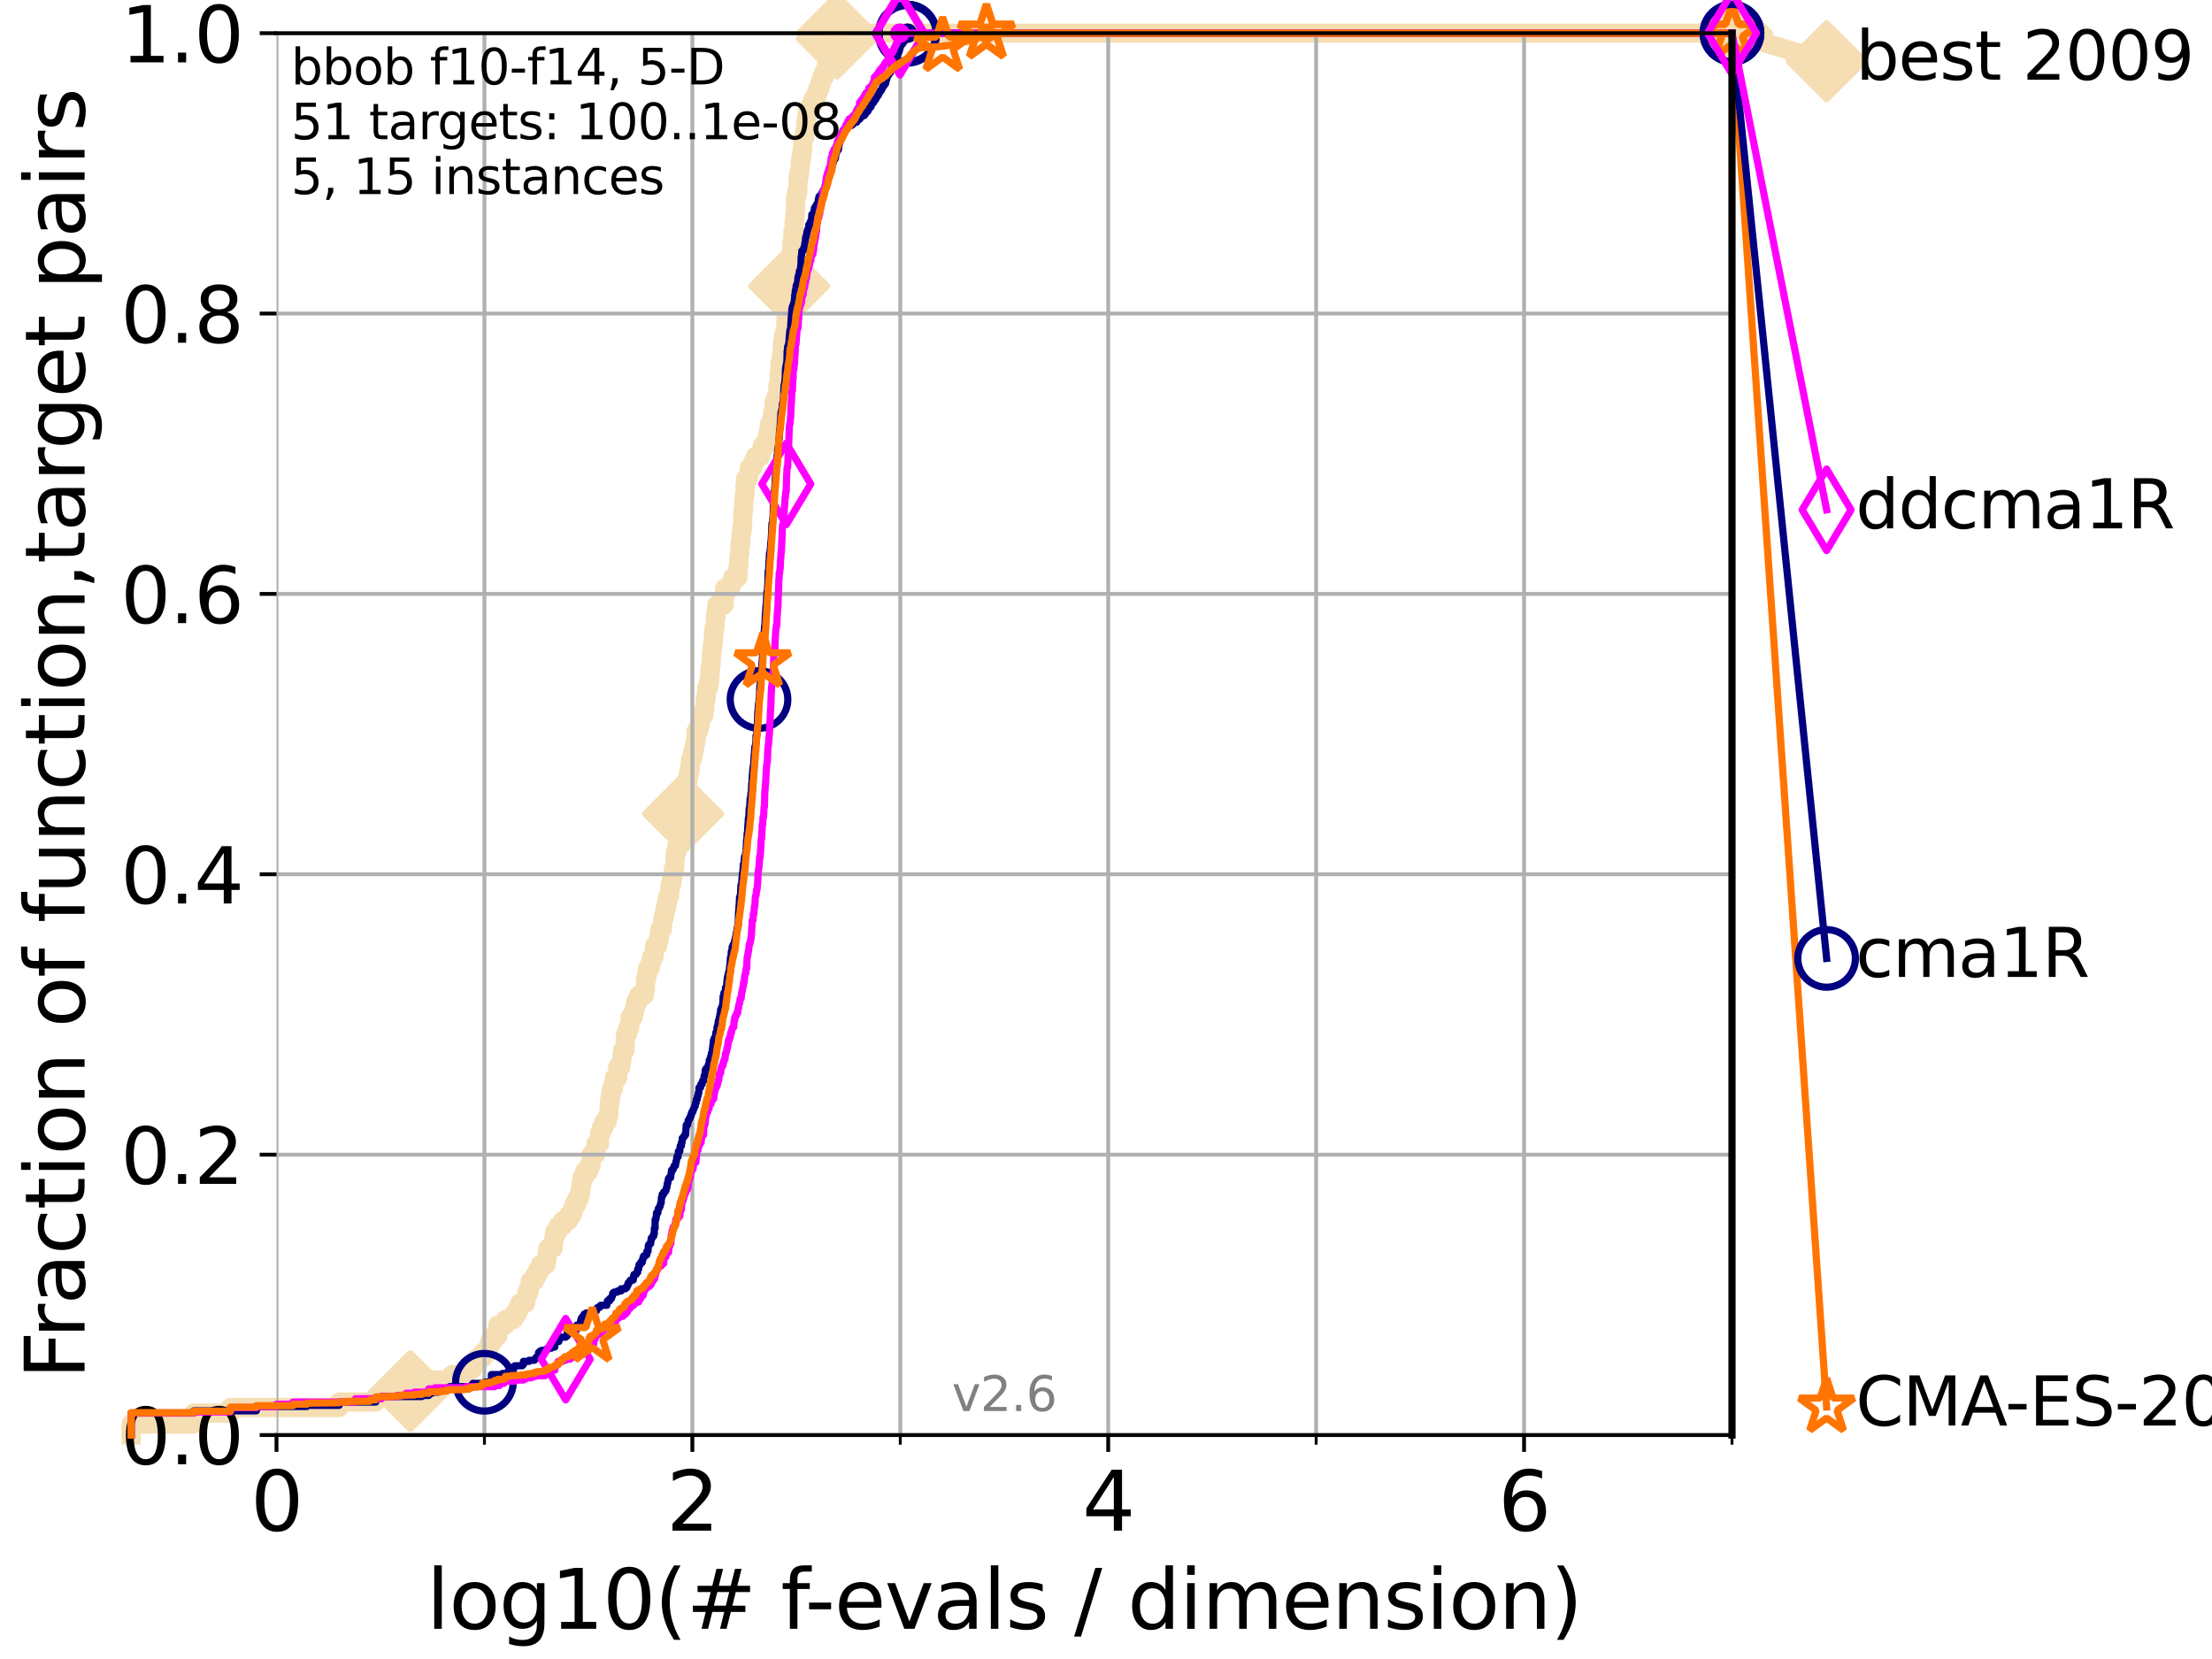 <?xml version="1.0" encoding="utf-8" standalone="no"?>
<!DOCTYPE svg PUBLIC "-//W3C//DTD SVG 1.1//EN"
  "http://www.w3.org/Graphics/SVG/1.1/DTD/svg11.dtd">
<svg xmlns:xlink="http://www.w3.org/1999/xlink" width="460.8pt" height="345.6pt" viewBox="0 0 460.8 345.6" xmlns="http://www.w3.org/2000/svg" version="1.1">
 <defs>
  <style type="text/css">*{stroke-linejoin: round; stroke-linecap: butt}</style>
 </defs>
 <g id="figure_1">
  <g id="patch_1">
   <path d="M 0 345.6 
L 460.8 345.6 
L 460.8 0 
L 0 0 
z
" style="fill: #ffffff"/>
  </g>
  <g id="axes_1">
   <g id="patch_2">
    <path d="M 57.6 298.944 
L 360.806 298.944 
L 360.806 6.912 
L 57.6 6.912 
z
" style="fill: #ffffff"/>
   </g>
   <g id="line2d_1">
    <path d="M 27.324 298.944 
L 27.324 296.654 
L 40.363 296.654 
L 40.363 294.363 
L 47.991 294.363 
L 47.991 293.218 
L 70.639 293.218 
L 70.639 292.073 
L 78.267 292.073 
L 78.267 290.927 
L 85.471 290.927 
L 85.471 289.782 
L 87.108 289.782 
L 87.108 288.637 
L 90.668 288.637 
L 90.668 287.492 
L 94.206 287.492 
L 94.206 286.347 
L 97.182 286.347 
L 97.182 285.201 
L 98.51 285.201 
L 98.51 284.056 
L 99.347 284.056 
L 99.347 282.911 
L 100.535 282.911 
L 100.535 281.766 
L 101.653 281.766 
L 101.653 280.62 
L 102.011 280.62 
L 102.011 279.475 
L 102.708 279.475 
L 102.708 278.33 
L 103.707 278.33 
L 103.707 276.04 
L 105.263 276.04 
L 105.263 274.894 
L 106.974 274.894 
L 106.974 273.749 
L 107.775 273.749 
L 107.775 272.604 
L 108.29 272.604 
L 108.29 271.459 
L 109.52 271.459 
L 109.52 270.313 
L 109.757 270.313 
L 109.757 269.168 
L 110.221 269.168 
L 110.221 268.023 
L 110.449 268.023 
L 110.449 266.878 
L 111.335 266.878 
L 111.335 265.733 
L 111.972 265.733 
L 111.972 264.587 
L 112.589 264.587 
L 112.589 263.442 
L 113.765 263.442 
L 113.765 262.297 
L 113.954 262.297 
L 113.954 261.152 
L 114.142 261.152 
L 114.142 260.006 
L 115.227 260.006 
L 115.227 258.861 
L 115.402 258.861 
L 115.402 257.716 
L 115.576 257.716 
L 115.576 256.571 
L 116.253 256.571 
L 116.253 255.426 
L 117.227 255.426 
L 117.227 254.28 
L 118.451 254.28 
L 118.451 253.135 
L 119.177 253.135 
L 119.177 251.99 
L 119.6 251.99 
L 119.6 250.845 
L 120.149 250.845 
L 120.149 249.699 
L 120.683 249.699 
L 120.683 248.554 
L 120.944 248.554 
L 120.944 247.409 
L 121.073 247.409 
L 121.073 246.264 
L 121.329 246.264 
L 121.329 245.118 
L 121.831 245.118 
L 121.831 243.973 
L 122.678 243.973 
L 122.678 242.828 
L 123.145 242.828 
L 123.145 240.538 
L 124.047 240.538 
L 124.156 238.247 
L 124.907 238.247 
L 124.907 235.957 
L 125.322 235.957 
L 125.322 234.811 
L 125.83 234.811 
L 125.83 233.666 
L 126.517 233.666 
L 126.517 232.521 
L 126.804 232.521 
L 126.899 230.231 
L 126.994 230.231 
L 126.994 229.085 
L 127.181 229.085 
L 127.181 227.94 
L 127.366 227.94 
L 127.366 226.795 
L 127.822 226.795 
L 127.822 225.65 
L 128.001 225.65 
L 128.001 224.504 
L 128.701 224.504 
L 128.701 222.214 
L 129.376 222.214 
L 129.376 221.069 
L 129.541 221.069 
L 129.541 219.924 
L 129.704 219.924 
L 129.704 218.778 
L 130.187 218.778 
L 130.266 216.488 
L 130.345 216.488 
L 130.345 215.343 
L 130.734 215.343 
L 130.734 214.197 
L 131.191 214.197 
L 131.266 211.907 
L 131.929 211.907 
L 131.929 210.762 
L 132.216 210.762 
L 132.216 209.617 
L 132.499 209.617 
L 132.499 208.471 
L 133.052 208.471 
L 133.052 207.326 
L 134.241 207.326 
L 134.241 206.181 
L 134.432 206.181 
L 134.495 203.89 
L 134.746 203.89 
L 134.746 202.745 
L 134.932 202.745 
L 134.932 201.6 
L 135.479 201.6 
L 135.479 200.455 
L 135.776 200.455 
L 135.776 199.31 
L 136.242 199.31 
L 136.242 198.164 
L 136.357 198.164 
L 136.357 197.019 
L 137.031 197.019 
L 137.031 195.874 
L 137.305 195.874 
L 137.305 194.729 
L 137.467 194.729 
L 137.467 193.583 
L 137.998 193.583 
L 138.051 191.293 
L 138.362 191.293 
L 138.362 190.148 
L 138.617 190.148 
L 138.617 189.003 
L 138.869 189.003 
L 138.869 187.857 
L 139.117 187.857 
L 139.117 186.712 
L 139.508 186.712 
L 139.556 184.422 
L 139.891 184.422 
L 139.891 183.276 
L 140.127 183.276 
L 140.127 182.131 
L 140.266 182.131 
L 140.266 180.986 
L 140.543 180.986 
L 140.634 178.696 
L 140.68 178.696 
L 140.68 177.55 
L 140.995 177.55 
L 140.995 176.405 
L 141.217 176.405 
L 141.217 175.26 
L 141.437 175.26 
L 141.524 172.969 
L 141.611 172.969 
L 141.611 171.824 
L 141.953 171.824 
L 141.953 170.679 
L 142.123 170.679 
L 142.123 169.534 
L 142.29 169.534 
L 142.29 168.389 
L 142.415 168.389 
L 142.415 167.243 
L 142.703 167.243 
L 142.703 166.098 
L 142.825 166.098 
L 142.825 164.953 
L 143.026 164.953 
L 143.026 163.808 
L 143.146 163.808 
L 143.146 162.662 
L 143.305 162.662 
L 143.305 161.517 
L 143.541 161.517 
L 143.541 160.372 
L 143.812 160.372 
L 143.85 158.082 
L 144.23 158.082 
L 144.23 156.936 
L 144.529 156.936 
L 144.529 155.791 
L 144.713 155.791 
L 144.713 154.646 
L 144.968 154.646 
L 145.004 152.355 
L 145.538 152.355 
L 145.538 151.21 
L 145.852 151.21 
L 145.852 150.065 
L 145.989 150.065 
L 145.989 148.92 
L 146.662 148.92 
L 146.662 147.774 
L 146.827 147.774 
L 146.925 145.484 
L 147.119 145.484 
L 147.216 143.194 
L 147.629 143.194 
L 147.629 142.048 
L 147.816 142.048 
L 147.878 139.758 
L 148.002 139.758 
L 148.002 138.613 
L 148.125 138.613 
L 148.216 136.322 
L 148.307 136.322 
L 148.307 135.177 
L 148.458 135.177 
L 148.458 134.032 
L 148.578 134.032 
L 148.667 131.741 
L 148.786 131.741 
L 148.786 130.596 
L 148.962 130.596 
L 149.05 128.306 
L 149.195 128.306 
L 149.195 127.16 
L 149.31 127.16 
L 149.31 126.015 
L 150.853 126.015 
L 150.959 122.58 
L 152.181 122.58 
L 152.181 121.434 
L 152.668 121.434 
L 152.668 120.289 
L 153.719 120.289 
L 153.742 117.999 
L 153.877 117.999 
L 153.967 115.708 
L 154.079 115.708 
L 154.168 113.418 
L 154.279 113.418 
L 154.389 111.127 
L 154.52 111.127 
L 154.52 109.982 
L 154.671 109.982 
L 154.779 106.546 
L 154.865 106.546 
L 154.971 104.256 
L 155.056 104.256 
L 155.056 103.111 
L 155.183 103.111 
L 155.225 100.82 
L 155.329 100.82 
L 155.329 99.675 
L 155.904 99.675 
L 155.904 98.53 
L 156.126 98.53 
L 156.126 97.385 
L 156.832 97.385 
L 156.832 96.239 
L 157.363 96.239 
L 157.363 95.094 
L 158.454 95.094 
L 158.454 93.949 
L 158.839 93.949 
L 158.839 92.804 
L 159.585 92.804 
L 159.585 91.659 
L 159.931 91.659 
L 159.931 90.513 
L 160.159 90.513 
L 160.159 89.368 
L 160.335 89.368 
L 160.335 88.223 
L 160.809 88.223 
L 160.809 87.078 
L 160.979 87.078 
L 160.979 85.932 
L 161.255 85.932 
L 161.271 83.642 
L 161.707 83.642 
L 161.707 82.497 
L 161.987 82.497 
L 162.06 80.206 
L 162.248 80.206 
L 162.349 77.916 
L 162.421 77.916 
L 162.478 75.625 
L 162.677 75.625 
L 162.677 74.48 
L 162.943 74.48 
L 162.957 72.19 
L 163.068 72.19 
L 163.068 71.045 
L 163.205 71.045 
L 163.205 69.899 
L 163.518 69.899 
L 163.518 68.754 
L 163.666 68.754 
L 163.76 65.318 
L 163.919 65.318 
L 163.985 63.028 
L 164.129 63.028 
L 164.194 59.592 
L 164.401 59.592 
L 164.479 57.302 
L 164.632 57.302 
L 164.708 53.866 
L 164.822 53.866 
L 164.822 52.721 
L 164.96 52.721 
L 164.985 50.43 
L 165.183 50.43 
L 165.196 48.14 
L 165.38 48.14 
L 165.441 45.85 
L 165.574 45.85 
L 165.574 44.704 
L 165.695 44.704 
L 165.707 41.269 
L 165.922 41.269 
L 165.922 40.123 
L 166.193 40.123 
L 166.287 36.688 
L 166.53 36.688 
L 166.53 35.543 
L 166.679 35.543 
L 166.758 33.252 
L 166.95 33.252 
L 166.95 32.107 
L 167.085 32.107 
L 167.085 30.962 
L 167.229 30.962 
L 167.296 28.671 
L 167.624 28.671 
L 167.624 27.526 
L 167.818 27.526 
L 167.925 25.236 
L 168.074 25.236 
L 168.074 24.09 
L 168.316 24.09 
L 168.316 22.945 
L 168.903 22.945 
L 168.903 21.8 
L 169.364 21.8 
L 169.364 20.655 
L 170.044 20.655 
L 170.044 19.509 
L 170.374 19.509 
L 170.374 18.364 
L 170.828 18.364 
L 170.828 17.219 
L 171.191 17.219 
L 171.191 16.074 
L 171.678 16.074 
L 171.678 14.929 
L 172.119 14.929 
L 172.119 13.783 
L 172.566 13.783 
L 172.566 12.638 
L 172.815 12.638 
L 172.815 11.493 
L 173.101 11.493 
L 173.101 10.348 
L 173.51 10.348 
L 173.51 9.202 
L 174.011 9.202 
L 174.011 8.057 
L 174.325 8.057 
L 174.325 6.912 
L 360.806 6.912 
L 360.806 6.912 
" style="fill: none; stroke: #f5deb3; stroke-width: 4; stroke-linecap: square"/>
   </g>
   <g id="line2d_2">
    <defs>
     <path id="md723896f47" d="M -0 7.778 
L 7.778 0 
L 0 -7.778 
L -7.778 -0 
z
" style="stroke: #f5deb3; stroke-width: 1.5; stroke-linejoin: miter"/>
    </defs>
    <g>
     <use xlink:href="#md723896f47" x="85.471" y="289.782" style="fill: #f5deb3; stroke: #f5deb3; stroke-width: 1.5; stroke-linejoin: miter"/>
     <use xlink:href="#md723896f47" x="142.29" y="169.534" style="fill: #f5deb3; stroke: #f5deb3; stroke-width: 1.5; stroke-linejoin: miter"/>
     <use xlink:href="#md723896f47" x="164.401" y="59.592" style="fill: #f5deb3; stroke: #f5deb3; stroke-width: 1.5; stroke-linejoin: miter"/>
     <use xlink:href="#md723896f47" x="174.325" y="8.057" style="fill: #f5deb3; stroke: #f5deb3; stroke-width: 1.5; stroke-linejoin: miter"/>
     <use xlink:href="#md723896f47" x="174.325" y="6.912" style="fill: #f5deb3; stroke: #f5deb3; stroke-width: 1.5; stroke-linejoin: miter"/>
     <use xlink:href="#md723896f47" x="360.806" y="6.912" style="fill: #f5deb3; stroke: #f5deb3; stroke-width: 1.5; stroke-linejoin: miter"/>
    </g>
   </g>
   <g id="line2d_3">
    <path style="fill: none; stroke: #f5deb3; stroke-width: 4; stroke-linecap: square"/>
    <g/>
   </g>
   <g id="line2d_4">
    <path d="M 360.806 6.912 
L 380.515 12.753 
" style="fill: none; stroke: #f5deb3; stroke-width: 4; stroke-linecap: square"/>
    <g>
     <use xlink:href="#md723896f47" x="360.806" y="6.912" style="fill: #f5deb3; stroke: #f5deb3; stroke-width: 1.5; stroke-linejoin: miter"/>
     <use xlink:href="#md723896f47" x="380.515" y="12.753" style="fill: #f5deb3; stroke: #f5deb3; stroke-width: 1.5; stroke-linejoin: miter"/>
    </g>
   </g>
   <g id="matplotlib.axis_1">
    <g id="xtick_1">
     <g id="line2d_5">
      <path d="M 57.6 298.944 
L 57.6 6.912 
" clip-path="url(#p42de35930d)" style="fill: none; stroke: #b0b0b0; stroke-width: 0.8; stroke-linecap: square"/>
     </g>
     <g id="line2d_6">
      <defs>
       <path id="m932419031c" d="M 0 0 
L 0 3.5 
" style="stroke: #000000; stroke-width: 0.8"/>
      </defs>
      <g>
       <use xlink:href="#m932419031c" x="57.6" y="298.944" style="stroke: #000000; stroke-width: 0.8"/>
      </g>
     </g>
     <g id="text_1">
      <!-- 0 -->
      <g transform="translate(52.192 318.861)scale(0.17 -0.17)">
       <defs>
        <path id="DejaVuSans-30" d="M 2034 4250 
Q 1547 4250 1301 3770 
Q 1056 3291 1056 2328 
Q 1056 1369 1301 889 
Q 1547 409 2034 409 
Q 2525 409 2770 889 
Q 3016 1369 3016 2328 
Q 3016 3291 2770 3770 
Q 2525 4250 2034 4250 
z
M 2034 4750 
Q 2819 4750 3233 4129 
Q 3647 3509 3647 2328 
Q 3647 1150 3233 529 
Q 2819 -91 2034 -91 
Q 1250 -91 836 529 
Q 422 1150 422 2328 
Q 422 3509 836 4129 
Q 1250 4750 2034 4750 
z
" transform="scale(0.016)"/>
       </defs>
       <use xlink:href="#DejaVuSans-30"/>
      </g>
     </g>
    </g>
    <g id="xtick_2">
     <g id="line2d_7">
      <path d="M 144.23 298.944 
L 144.23 6.912 
" clip-path="url(#p42de35930d)" style="fill: none; stroke: #b0b0b0; stroke-width: 0.8; stroke-linecap: square"/>
     </g>
     <g id="line2d_8">
      <g>
       <use xlink:href="#m932419031c" x="144.23" y="298.944" style="stroke: #000000; stroke-width: 0.8"/>
      </g>
     </g>
     <g id="text_2">
      <!-- 2 -->
      <g transform="translate(138.822 318.861)scale(0.17 -0.17)">
       <defs>
        <path id="DejaVuSans-32" d="M 1228 531 
L 3431 531 
L 3431 0 
L 469 0 
L 469 531 
Q 828 903 1448 1529 
Q 2069 2156 2228 2338 
Q 2531 2678 2651 2914 
Q 2772 3150 2772 3378 
Q 2772 3750 2511 3984 
Q 2250 4219 1831 4219 
Q 1534 4219 1204 4116 
Q 875 4013 500 3803 
L 500 4441 
Q 881 4594 1212 4672 
Q 1544 4750 1819 4750 
Q 2544 4750 2975 4387 
Q 3406 4025 3406 3419 
Q 3406 3131 3298 2873 
Q 3191 2616 2906 2266 
Q 2828 2175 2409 1742 
Q 1991 1309 1228 531 
z
" transform="scale(0.016)"/>
       </defs>
       <use xlink:href="#DejaVuSans-32"/>
      </g>
     </g>
    </g>
    <g id="xtick_3">
     <g id="line2d_9">
      <path d="M 230.861 298.944 
L 230.861 6.912 
" clip-path="url(#p42de35930d)" style="fill: none; stroke: #b0b0b0; stroke-width: 0.8; stroke-linecap: square"/>
     </g>
     <g id="line2d_10">
      <g>
       <use xlink:href="#m932419031c" x="230.861" y="298.944" style="stroke: #000000; stroke-width: 0.8"/>
      </g>
     </g>
     <g id="text_3">
      <!-- 4 -->
      <g transform="translate(225.453 318.861)scale(0.17 -0.17)">
       <defs>
        <path id="DejaVuSans-34" d="M 2419 4116 
L 825 1625 
L 2419 1625 
L 2419 4116 
z
M 2253 4666 
L 3047 4666 
L 3047 1625 
L 3713 1625 
L 3713 1100 
L 3047 1100 
L 3047 0 
L 2419 0 
L 2419 1100 
L 313 1100 
L 313 1709 
L 2253 4666 
z
" transform="scale(0.016)"/>
       </defs>
       <use xlink:href="#DejaVuSans-34"/>
      </g>
     </g>
    </g>
    <g id="xtick_4">
     <g id="line2d_11">
      <path d="M 317.491 298.944 
L 317.491 6.912 
" clip-path="url(#p42de35930d)" style="fill: none; stroke: #b0b0b0; stroke-width: 0.8; stroke-linecap: square"/>
     </g>
     <g id="line2d_12">
      <g>
       <use xlink:href="#m932419031c" x="317.491" y="298.944" style="stroke: #000000; stroke-width: 0.8"/>
      </g>
     </g>
     <g id="text_4">
      <!-- 6 -->
      <g transform="translate(312.083 318.861)scale(0.17 -0.17)">
       <defs>
        <path id="DejaVuSans-36" d="M 2113 2584 
Q 1688 2584 1439 2293 
Q 1191 2003 1191 1497 
Q 1191 994 1439 701 
Q 1688 409 2113 409 
Q 2538 409 2786 701 
Q 3034 994 3034 1497 
Q 3034 2003 2786 2293 
Q 2538 2584 2113 2584 
z
M 3366 4563 
L 3366 3988 
Q 3128 4100 2886 4159 
Q 2644 4219 2406 4219 
Q 1781 4219 1451 3797 
Q 1122 3375 1075 2522 
Q 1259 2794 1537 2939 
Q 1816 3084 2150 3084 
Q 2853 3084 3261 2657 
Q 3669 2231 3669 1497 
Q 3669 778 3244 343 
Q 2819 -91 2113 -91 
Q 1303 -91 875 529 
Q 447 1150 447 2328 
Q 447 3434 972 4092 
Q 1497 4750 2381 4750 
Q 2619 4750 2861 4703 
Q 3103 4656 3366 4563 
z
" transform="scale(0.016)"/>
       </defs>
       <use xlink:href="#DejaVuSans-36"/>
      </g>
     </g>
    </g>
    <g id="xtick_5">
     <g id="line2d_13">
      <path d="M 100.915 298.944 
L 100.915 6.912 
" clip-path="url(#p42de35930d)" style="fill: none; stroke: #b0b0b0; stroke-width: 0.8; stroke-linecap: square"/>
     </g>
     <g id="line2d_14">
      <defs>
       <path id="mc4a738c780" d="M 0 0 
L 0 2 
" style="stroke: #000000; stroke-width: 0.6"/>
      </defs>
      <g>
       <use xlink:href="#mc4a738c780" x="100.915" y="298.944" style="stroke: #000000; stroke-width: 0.6"/>
      </g>
     </g>
    </g>
    <g id="xtick_6">
     <g id="line2d_15">
      <path d="M 187.546 298.944 
L 187.546 6.912 
" clip-path="url(#p42de35930d)" style="fill: none; stroke: #b0b0b0; stroke-width: 0.8; stroke-linecap: square"/>
     </g>
     <g id="line2d_16">
      <g>
       <use xlink:href="#mc4a738c780" x="187.546" y="298.944" style="stroke: #000000; stroke-width: 0.6"/>
      </g>
     </g>
    </g>
    <g id="xtick_7">
     <g id="line2d_17">
      <path d="M 274.176 298.944 
L 274.176 6.912 
" clip-path="url(#p42de35930d)" style="fill: none; stroke: #b0b0b0; stroke-width: 0.8; stroke-linecap: square"/>
     </g>
     <g id="line2d_18">
      <g>
       <use xlink:href="#mc4a738c780" x="274.176" y="298.944" style="stroke: #000000; stroke-width: 0.6"/>
      </g>
     </g>
    </g>
    <g id="xtick_8">
     <g id="line2d_19">
      <path d="M 360.806 298.944 
L 360.806 6.912 
" clip-path="url(#p42de35930d)" style="fill: none; stroke: #b0b0b0; stroke-width: 0.8; stroke-linecap: square"/>
     </g>
     <g id="line2d_20">
      <g>
       <use xlink:href="#mc4a738c780" x="360.806" y="298.944" style="stroke: #000000; stroke-width: 0.6"/>
      </g>
     </g>
    </g>
    <g id="text_5">
     <!-- log10(# f-evals / dimension) -->
     <g transform="translate(88.823 339.314)scale(0.17 -0.17)">
      <defs>
       <path id="DejaVuSans-6c" d="M 603 4863 
L 1178 4863 
L 1178 0 
L 603 0 
L 603 4863 
z
" transform="scale(0.016)"/>
       <path id="DejaVuSans-6f" d="M 1959 3097 
Q 1497 3097 1228 2736 
Q 959 2375 959 1747 
Q 959 1119 1226 758 
Q 1494 397 1959 397 
Q 2419 397 2687 759 
Q 2956 1122 2956 1747 
Q 2956 2369 2687 2733 
Q 2419 3097 1959 3097 
z
M 1959 3584 
Q 2709 3584 3137 3096 
Q 3566 2609 3566 1747 
Q 3566 888 3137 398 
Q 2709 -91 1959 -91 
Q 1206 -91 779 398 
Q 353 888 353 1747 
Q 353 2609 779 3096 
Q 1206 3584 1959 3584 
z
" transform="scale(0.016)"/>
       <path id="DejaVuSans-67" d="M 2906 1791 
Q 2906 2416 2648 2759 
Q 2391 3103 1925 3103 
Q 1463 3103 1205 2759 
Q 947 2416 947 1791 
Q 947 1169 1205 825 
Q 1463 481 1925 481 
Q 2391 481 2648 825 
Q 2906 1169 2906 1791 
z
M 3481 434 
Q 3481 -459 3084 -895 
Q 2688 -1331 1869 -1331 
Q 1566 -1331 1297 -1286 
Q 1028 -1241 775 -1147 
L 775 -588 
Q 1028 -725 1275 -790 
Q 1522 -856 1778 -856 
Q 2344 -856 2625 -561 
Q 2906 -266 2906 331 
L 2906 616 
Q 2728 306 2450 153 
Q 2172 0 1784 0 
Q 1141 0 747 490 
Q 353 981 353 1791 
Q 353 2603 747 3093 
Q 1141 3584 1784 3584 
Q 2172 3584 2450 3431 
Q 2728 3278 2906 2969 
L 2906 3500 
L 3481 3500 
L 3481 434 
z
" transform="scale(0.016)"/>
       <path id="DejaVuSans-31" d="M 794 531 
L 1825 531 
L 1825 4091 
L 703 3866 
L 703 4441 
L 1819 4666 
L 2450 4666 
L 2450 531 
L 3481 531 
L 3481 0 
L 794 0 
L 794 531 
z
" transform="scale(0.016)"/>
       <path id="DejaVuSans-28" d="M 1984 4856 
Q 1566 4138 1362 3434 
Q 1159 2731 1159 2009 
Q 1159 1288 1364 580 
Q 1569 -128 1984 -844 
L 1484 -844 
Q 1016 -109 783 600 
Q 550 1309 550 2009 
Q 550 2706 781 3412 
Q 1013 4119 1484 4856 
L 1984 4856 
z
" transform="scale(0.016)"/>
       <path id="DejaVuSans-23" d="M 3272 2816 
L 2363 2816 
L 2100 1772 
L 3016 1772 
L 3272 2816 
z
M 2803 4594 
L 2478 3297 
L 3391 3297 
L 3719 4594 
L 4219 4594 
L 3897 3297 
L 4872 3297 
L 4872 2816 
L 3775 2816 
L 3519 1772 
L 4513 1772 
L 4513 1294 
L 3397 1294 
L 3072 0 
L 2572 0 
L 2894 1294 
L 1978 1294 
L 1656 0 
L 1153 0 
L 1478 1294 
L 494 1294 
L 494 1772 
L 1594 1772 
L 1856 2816 
L 850 2816 
L 850 3297 
L 1978 3297 
L 2297 4594 
L 2803 4594 
z
" transform="scale(0.016)"/>
       <path id="DejaVuSans-20" transform="scale(0.016)"/>
       <path id="DejaVuSans-66" d="M 2375 4863 
L 2375 4384 
L 1825 4384 
Q 1516 4384 1395 4259 
Q 1275 4134 1275 3809 
L 1275 3500 
L 2222 3500 
L 2222 3053 
L 1275 3053 
L 1275 0 
L 697 0 
L 697 3053 
L 147 3053 
L 147 3500 
L 697 3500 
L 697 3744 
Q 697 4328 969 4595 
Q 1241 4863 1831 4863 
L 2375 4863 
z
" transform="scale(0.016)"/>
       <path id="DejaVuSans-2d" d="M 313 2009 
L 1997 2009 
L 1997 1497 
L 313 1497 
L 313 2009 
z
" transform="scale(0.016)"/>
       <path id="DejaVuSans-65" d="M 3597 1894 
L 3597 1613 
L 953 1613 
Q 991 1019 1311 708 
Q 1631 397 2203 397 
Q 2534 397 2845 478 
Q 3156 559 3463 722 
L 3463 178 
Q 3153 47 2828 -22 
Q 2503 -91 2169 -91 
Q 1331 -91 842 396 
Q 353 884 353 1716 
Q 353 2575 817 3079 
Q 1281 3584 2069 3584 
Q 2775 3584 3186 3129 
Q 3597 2675 3597 1894 
z
M 3022 2063 
Q 3016 2534 2758 2815 
Q 2500 3097 2075 3097 
Q 1594 3097 1305 2825 
Q 1016 2553 972 2059 
L 3022 2063 
z
" transform="scale(0.016)"/>
       <path id="DejaVuSans-76" d="M 191 3500 
L 800 3500 
L 1894 563 
L 2988 3500 
L 3597 3500 
L 2284 0 
L 1503 0 
L 191 3500 
z
" transform="scale(0.016)"/>
       <path id="DejaVuSans-61" d="M 2194 1759 
Q 1497 1759 1228 1600 
Q 959 1441 959 1056 
Q 959 750 1161 570 
Q 1363 391 1709 391 
Q 2188 391 2477 730 
Q 2766 1069 2766 1631 
L 2766 1759 
L 2194 1759 
z
M 3341 1997 
L 3341 0 
L 2766 0 
L 2766 531 
Q 2569 213 2275 61 
Q 1981 -91 1556 -91 
Q 1019 -91 701 211 
Q 384 513 384 1019 
Q 384 1609 779 1909 
Q 1175 2209 1959 2209 
L 2766 2209 
L 2766 2266 
Q 2766 2663 2505 2880 
Q 2244 3097 1772 3097 
Q 1472 3097 1187 3025 
Q 903 2953 641 2809 
L 641 3341 
Q 956 3463 1253 3523 
Q 1550 3584 1831 3584 
Q 2591 3584 2966 3190 
Q 3341 2797 3341 1997 
z
" transform="scale(0.016)"/>
       <path id="DejaVuSans-73" d="M 2834 3397 
L 2834 2853 
Q 2591 2978 2328 3040 
Q 2066 3103 1784 3103 
Q 1356 3103 1142 2972 
Q 928 2841 928 2578 
Q 928 2378 1081 2264 
Q 1234 2150 1697 2047 
L 1894 2003 
Q 2506 1872 2764 1633 
Q 3022 1394 3022 966 
Q 3022 478 2636 193 
Q 2250 -91 1575 -91 
Q 1294 -91 989 -36 
Q 684 19 347 128 
L 347 722 
Q 666 556 975 473 
Q 1284 391 1588 391 
Q 1994 391 2212 530 
Q 2431 669 2431 922 
Q 2431 1156 2273 1281 
Q 2116 1406 1581 1522 
L 1381 1569 
Q 847 1681 609 1914 
Q 372 2147 372 2553 
Q 372 3047 722 3315 
Q 1072 3584 1716 3584 
Q 2034 3584 2315 3537 
Q 2597 3491 2834 3397 
z
" transform="scale(0.016)"/>
       <path id="DejaVuSans-2f" d="M 1625 4666 
L 2156 4666 
L 531 -594 
L 0 -594 
L 1625 4666 
z
" transform="scale(0.016)"/>
       <path id="DejaVuSans-64" d="M 2906 2969 
L 2906 4863 
L 3481 4863 
L 3481 0 
L 2906 0 
L 2906 525 
Q 2725 213 2448 61 
Q 2172 -91 1784 -91 
Q 1150 -91 751 415 
Q 353 922 353 1747 
Q 353 2572 751 3078 
Q 1150 3584 1784 3584 
Q 2172 3584 2448 3432 
Q 2725 3281 2906 2969 
z
M 947 1747 
Q 947 1113 1208 752 
Q 1469 391 1925 391 
Q 2381 391 2643 752 
Q 2906 1113 2906 1747 
Q 2906 2381 2643 2742 
Q 2381 3103 1925 3103 
Q 1469 3103 1208 2742 
Q 947 2381 947 1747 
z
" transform="scale(0.016)"/>
       <path id="DejaVuSans-69" d="M 603 3500 
L 1178 3500 
L 1178 0 
L 603 0 
L 603 3500 
z
M 603 4863 
L 1178 4863 
L 1178 4134 
L 603 4134 
L 603 4863 
z
" transform="scale(0.016)"/>
       <path id="DejaVuSans-6d" d="M 3328 2828 
Q 3544 3216 3844 3400 
Q 4144 3584 4550 3584 
Q 5097 3584 5394 3201 
Q 5691 2819 5691 2113 
L 5691 0 
L 5113 0 
L 5113 2094 
Q 5113 2597 4934 2840 
Q 4756 3084 4391 3084 
Q 3944 3084 3684 2787 
Q 3425 2491 3425 1978 
L 3425 0 
L 2847 0 
L 2847 2094 
Q 2847 2600 2669 2842 
Q 2491 3084 2119 3084 
Q 1678 3084 1418 2786 
Q 1159 2488 1159 1978 
L 1159 0 
L 581 0 
L 581 3500 
L 1159 3500 
L 1159 2956 
Q 1356 3278 1631 3431 
Q 1906 3584 2284 3584 
Q 2666 3584 2933 3390 
Q 3200 3197 3328 2828 
z
" transform="scale(0.016)"/>
       <path id="DejaVuSans-6e" d="M 3513 2113 
L 3513 0 
L 2938 0 
L 2938 2094 
Q 2938 2591 2744 2837 
Q 2550 3084 2163 3084 
Q 1697 3084 1428 2787 
Q 1159 2491 1159 1978 
L 1159 0 
L 581 0 
L 581 3500 
L 1159 3500 
L 1159 2956 
Q 1366 3272 1645 3428 
Q 1925 3584 2291 3584 
Q 2894 3584 3203 3211 
Q 3513 2838 3513 2113 
z
" transform="scale(0.016)"/>
       <path id="DejaVuSans-29" d="M 513 4856 
L 1013 4856 
Q 1481 4119 1714 3412 
Q 1947 2706 1947 2009 
Q 1947 1309 1714 600 
Q 1481 -109 1013 -844 
L 513 -844 
Q 928 -128 1133 580 
Q 1338 1288 1338 2009 
Q 1338 2731 1133 3434 
Q 928 4138 513 4856 
z
" transform="scale(0.016)"/>
      </defs>
      <use xlink:href="#DejaVuSans-6c"/>
      <use xlink:href="#DejaVuSans-6f" x="27.783"/>
      <use xlink:href="#DejaVuSans-67" x="88.965"/>
      <use xlink:href="#DejaVuSans-31" x="152.441"/>
      <use xlink:href="#DejaVuSans-30" x="216.064"/>
      <use xlink:href="#DejaVuSans-28" x="279.688"/>
      <use xlink:href="#DejaVuSans-23" x="318.701"/>
      <use xlink:href="#DejaVuSans-20" x="402.49"/>
      <use xlink:href="#DejaVuSans-66" x="434.277"/>
      <use xlink:href="#DejaVuSans-2d" x="463.982"/>
      <use xlink:href="#DejaVuSans-65" x="500.066"/>
      <use xlink:href="#DejaVuSans-76" x="561.59"/>
      <use xlink:href="#DejaVuSans-61" x="620.77"/>
      <use xlink:href="#DejaVuSans-6c" x="682.049"/>
      <use xlink:href="#DejaVuSans-73" x="709.832"/>
      <use xlink:href="#DejaVuSans-20" x="761.932"/>
      <use xlink:href="#DejaVuSans-2f" x="793.719"/>
      <use xlink:href="#DejaVuSans-20" x="827.41"/>
      <use xlink:href="#DejaVuSans-64" x="859.197"/>
      <use xlink:href="#DejaVuSans-69" x="922.674"/>
      <use xlink:href="#DejaVuSans-6d" x="950.457"/>
      <use xlink:href="#DejaVuSans-65" x="1047.869"/>
      <use xlink:href="#DejaVuSans-6e" x="1109.393"/>
      <use xlink:href="#DejaVuSans-73" x="1172.771"/>
      <use xlink:href="#DejaVuSans-69" x="1224.871"/>
      <use xlink:href="#DejaVuSans-6f" x="1252.654"/>
      <use xlink:href="#DejaVuSans-6e" x="1313.836"/>
      <use xlink:href="#DejaVuSans-29" x="1377.215"/>
     </g>
    </g>
   </g>
   <g id="matplotlib.axis_2">
    <g id="ytick_1">
     <g id="line2d_21">
      <path d="M 57.6 298.944 
L 360.806 298.944 
" clip-path="url(#p42de35930d)" style="fill: none; stroke: #b0b0b0; stroke-width: 0.8; stroke-linecap: square"/>
     </g>
     <g id="line2d_22">
      <defs>
       <path id="m8f3c54aaf6" d="M 0 0 
L -3.5 0 
" style="stroke: #000000; stroke-width: 0.8"/>
      </defs>
      <g>
       <use xlink:href="#m8f3c54aaf6" x="57.6" y="298.944" style="stroke: #000000; stroke-width: 0.8"/>
      </g>
     </g>
     <g id="text_6">
      <!-- 0.0 -->
      <g transform="translate(25.155 305.023)scale(0.16 -0.16)">
       <defs>
        <path id="DejaVuSans-2e" d="M 684 794 
L 1344 794 
L 1344 0 
L 684 0 
L 684 794 
z
" transform="scale(0.016)"/>
       </defs>
       <use xlink:href="#DejaVuSans-30"/>
       <use xlink:href="#DejaVuSans-2e" x="63.623"/>
       <use xlink:href="#DejaVuSans-30" x="95.41"/>
      </g>
     </g>
    </g>
    <g id="ytick_2">
     <g id="line2d_23">
      <path d="M 57.6 240.538 
L 360.806 240.538 
" clip-path="url(#p42de35930d)" style="fill: none; stroke: #b0b0b0; stroke-width: 0.8; stroke-linecap: square"/>
     </g>
     <g id="line2d_24">
      <g>
       <use xlink:href="#m8f3c54aaf6" x="57.6" y="240.538" style="stroke: #000000; stroke-width: 0.8"/>
      </g>
     </g>
     <g id="text_7">
      <!-- 0.2 -->
      <g transform="translate(25.155 246.616)scale(0.16 -0.16)">
       <use xlink:href="#DejaVuSans-30"/>
       <use xlink:href="#DejaVuSans-2e" x="63.623"/>
       <use xlink:href="#DejaVuSans-32" x="95.41"/>
      </g>
     </g>
    </g>
    <g id="ytick_3">
     <g id="line2d_25">
      <path d="M 57.6 182.131 
L 360.806 182.131 
" clip-path="url(#p42de35930d)" style="fill: none; stroke: #b0b0b0; stroke-width: 0.8; stroke-linecap: square"/>
     </g>
     <g id="line2d_26">
      <g>
       <use xlink:href="#m8f3c54aaf6" x="57.6" y="182.131" style="stroke: #000000; stroke-width: 0.8"/>
      </g>
     </g>
     <g id="text_8">
      <!-- 0.4 -->
      <g transform="translate(25.155 188.21)scale(0.16 -0.16)">
       <use xlink:href="#DejaVuSans-30"/>
       <use xlink:href="#DejaVuSans-2e" x="63.623"/>
       <use xlink:href="#DejaVuSans-34" x="95.41"/>
      </g>
     </g>
    </g>
    <g id="ytick_4">
     <g id="line2d_27">
      <path d="M 57.6 123.725 
L 360.806 123.725 
" clip-path="url(#p42de35930d)" style="fill: none; stroke: #b0b0b0; stroke-width: 0.8; stroke-linecap: square"/>
     </g>
     <g id="line2d_28">
      <g>
       <use xlink:href="#m8f3c54aaf6" x="57.6" y="123.725" style="stroke: #000000; stroke-width: 0.8"/>
      </g>
     </g>
     <g id="text_9">
      <!-- 0.6 -->
      <g transform="translate(25.155 129.804)scale(0.16 -0.16)">
       <use xlink:href="#DejaVuSans-30"/>
       <use xlink:href="#DejaVuSans-2e" x="63.623"/>
       <use xlink:href="#DejaVuSans-36" x="95.41"/>
      </g>
     </g>
    </g>
    <g id="ytick_5">
     <g id="line2d_29">
      <path d="M 57.6 65.318 
L 360.806 65.318 
" clip-path="url(#p42de35930d)" style="fill: none; stroke: #b0b0b0; stroke-width: 0.8; stroke-linecap: square"/>
     </g>
     <g id="line2d_30">
      <g>
       <use xlink:href="#m8f3c54aaf6" x="57.6" y="65.318" style="stroke: #000000; stroke-width: 0.8"/>
      </g>
     </g>
     <g id="text_10">
      <!-- 0.8 -->
      <g transform="translate(25.155 71.397)scale(0.16 -0.16)">
       <defs>
        <path id="DejaVuSans-38" d="M 2034 2216 
Q 1584 2216 1326 1975 
Q 1069 1734 1069 1313 
Q 1069 891 1326 650 
Q 1584 409 2034 409 
Q 2484 409 2743 651 
Q 3003 894 3003 1313 
Q 3003 1734 2745 1975 
Q 2488 2216 2034 2216 
z
M 1403 2484 
Q 997 2584 770 2862 
Q 544 3141 544 3541 
Q 544 4100 942 4425 
Q 1341 4750 2034 4750 
Q 2731 4750 3128 4425 
Q 3525 4100 3525 3541 
Q 3525 3141 3298 2862 
Q 3072 2584 2669 2484 
Q 3125 2378 3379 2068 
Q 3634 1759 3634 1313 
Q 3634 634 3220 271 
Q 2806 -91 2034 -91 
Q 1263 -91 848 271 
Q 434 634 434 1313 
Q 434 1759 690 2068 
Q 947 2378 1403 2484 
z
M 1172 3481 
Q 1172 3119 1398 2916 
Q 1625 2713 2034 2713 
Q 2441 2713 2670 2916 
Q 2900 3119 2900 3481 
Q 2900 3844 2670 4047 
Q 2441 4250 2034 4250 
Q 1625 4250 1398 4047 
Q 1172 3844 1172 3481 
z
" transform="scale(0.016)"/>
       </defs>
       <use xlink:href="#DejaVuSans-30"/>
       <use xlink:href="#DejaVuSans-2e" x="63.623"/>
       <use xlink:href="#DejaVuSans-38" x="95.41"/>
      </g>
     </g>
    </g>
    <g id="ytick_6">
     <g id="line2d_31">
      <path d="M 57.6 6.912 
L 360.806 6.912 
" clip-path="url(#p42de35930d)" style="fill: none; stroke: #b0b0b0; stroke-width: 0.8; stroke-linecap: square"/>
     </g>
     <g id="line2d_32">
      <g>
       <use xlink:href="#m8f3c54aaf6" x="57.6" y="6.912" style="stroke: #000000; stroke-width: 0.8"/>
      </g>
     </g>
     <g id="text_11">
      <!-- 1.0 -->
      <g transform="translate(25.155 12.991)scale(0.16 -0.16)">
       <use xlink:href="#DejaVuSans-31"/>
       <use xlink:href="#DejaVuSans-2e" x="63.623"/>
       <use xlink:href="#DejaVuSans-30" x="95.41"/>
      </g>
     </g>
    </g>
    <g id="text_12">
     <!-- Fraction of function,target pairs -->
     <g transform="translate(17.62 287.313)rotate(-90)scale(0.17 -0.17)">
      <defs>
       <path id="DejaVuSans-46" d="M 628 4666 
L 3309 4666 
L 3309 4134 
L 1259 4134 
L 1259 2759 
L 3109 2759 
L 3109 2228 
L 1259 2228 
L 1259 0 
L 628 0 
L 628 4666 
z
" transform="scale(0.016)"/>
       <path id="DejaVuSans-72" d="M 2631 2963 
Q 2534 3019 2420 3045 
Q 2306 3072 2169 3072 
Q 1681 3072 1420 2755 
Q 1159 2438 1159 1844 
L 1159 0 
L 581 0 
L 581 3500 
L 1159 3500 
L 1159 2956 
Q 1341 3275 1631 3429 
Q 1922 3584 2338 3584 
Q 2397 3584 2469 3576 
Q 2541 3569 2628 3553 
L 2631 2963 
z
" transform="scale(0.016)"/>
       <path id="DejaVuSans-63" d="M 3122 3366 
L 3122 2828 
Q 2878 2963 2633 3030 
Q 2388 3097 2138 3097 
Q 1578 3097 1268 2742 
Q 959 2388 959 1747 
Q 959 1106 1268 751 
Q 1578 397 2138 397 
Q 2388 397 2633 464 
Q 2878 531 3122 666 
L 3122 134 
Q 2881 22 2623 -34 
Q 2366 -91 2075 -91 
Q 1284 -91 818 406 
Q 353 903 353 1747 
Q 353 2603 823 3093 
Q 1294 3584 2113 3584 
Q 2378 3584 2631 3529 
Q 2884 3475 3122 3366 
z
" transform="scale(0.016)"/>
       <path id="DejaVuSans-74" d="M 1172 4494 
L 1172 3500 
L 2356 3500 
L 2356 3053 
L 1172 3053 
L 1172 1153 
Q 1172 725 1289 603 
Q 1406 481 1766 481 
L 2356 481 
L 2356 0 
L 1766 0 
Q 1100 0 847 248 
Q 594 497 594 1153 
L 594 3053 
L 172 3053 
L 172 3500 
L 594 3500 
L 594 4494 
L 1172 4494 
z
" transform="scale(0.016)"/>
       <path id="DejaVuSans-75" d="M 544 1381 
L 544 3500 
L 1119 3500 
L 1119 1403 
Q 1119 906 1312 657 
Q 1506 409 1894 409 
Q 2359 409 2629 706 
Q 2900 1003 2900 1516 
L 2900 3500 
L 3475 3500 
L 3475 0 
L 2900 0 
L 2900 538 
Q 2691 219 2414 64 
Q 2138 -91 1772 -91 
Q 1169 -91 856 284 
Q 544 659 544 1381 
z
M 1991 3584 
L 1991 3584 
z
" transform="scale(0.016)"/>
       <path id="DejaVuSans-2c" d="M 750 794 
L 1409 794 
L 1409 256 
L 897 -744 
L 494 -744 
L 750 256 
L 750 794 
z
" transform="scale(0.016)"/>
       <path id="DejaVuSans-70" d="M 1159 525 
L 1159 -1331 
L 581 -1331 
L 581 3500 
L 1159 3500 
L 1159 2969 
Q 1341 3281 1617 3432 
Q 1894 3584 2278 3584 
Q 2916 3584 3314 3078 
Q 3713 2572 3713 1747 
Q 3713 922 3314 415 
Q 2916 -91 2278 -91 
Q 1894 -91 1617 61 
Q 1341 213 1159 525 
z
M 3116 1747 
Q 3116 2381 2855 2742 
Q 2594 3103 2138 3103 
Q 1681 3103 1420 2742 
Q 1159 2381 1159 1747 
Q 1159 1113 1420 752 
Q 1681 391 2138 391 
Q 2594 391 2855 752 
Q 3116 1113 3116 1747 
z
" transform="scale(0.016)"/>
      </defs>
      <use xlink:href="#DejaVuSans-46"/>
      <use xlink:href="#DejaVuSans-72" x="50.27"/>
      <use xlink:href="#DejaVuSans-61" x="91.383"/>
      <use xlink:href="#DejaVuSans-63" x="152.662"/>
      <use xlink:href="#DejaVuSans-74" x="207.643"/>
      <use xlink:href="#DejaVuSans-69" x="246.852"/>
      <use xlink:href="#DejaVuSans-6f" x="274.635"/>
      <use xlink:href="#DejaVuSans-6e" x="335.816"/>
      <use xlink:href="#DejaVuSans-20" x="399.195"/>
      <use xlink:href="#DejaVuSans-6f" x="430.982"/>
      <use xlink:href="#DejaVuSans-66" x="492.164"/>
      <use xlink:href="#DejaVuSans-20" x="527.369"/>
      <use xlink:href="#DejaVuSans-66" x="559.156"/>
      <use xlink:href="#DejaVuSans-75" x="594.361"/>
      <use xlink:href="#DejaVuSans-6e" x="657.74"/>
      <use xlink:href="#DejaVuSans-63" x="721.119"/>
      <use xlink:href="#DejaVuSans-74" x="776.1"/>
      <use xlink:href="#DejaVuSans-69" x="815.309"/>
      <use xlink:href="#DejaVuSans-6f" x="843.092"/>
      <use xlink:href="#DejaVuSans-6e" x="904.273"/>
      <use xlink:href="#DejaVuSans-2c" x="967.652"/>
      <use xlink:href="#DejaVuSans-74" x="999.439"/>
      <use xlink:href="#DejaVuSans-61" x="1038.648"/>
      <use xlink:href="#DejaVuSans-72" x="1099.928"/>
      <use xlink:href="#DejaVuSans-67" x="1139.291"/>
      <use xlink:href="#DejaVuSans-65" x="1202.768"/>
      <use xlink:href="#DejaVuSans-74" x="1264.291"/>
      <use xlink:href="#DejaVuSans-20" x="1303.5"/>
      <use xlink:href="#DejaVuSans-70" x="1335.287"/>
      <use xlink:href="#DejaVuSans-61" x="1398.764"/>
      <use xlink:href="#DejaVuSans-69" x="1460.043"/>
      <use xlink:href="#DejaVuSans-72" x="1487.826"/>
      <use xlink:href="#DejaVuSans-73" x="1528.939"/>
     </g>
    </g>
   </g>
   <g id="line2d_33">
    <defs>
     <path id="me733051856" d="M 0 1.5 
C 0.398 1.5 0.779 1.342 1.061 1.061 
C 1.342 0.779 1.5 0.398 1.5 0 
C 1.5 -0.398 1.342 -0.779 1.061 -1.061 
C 0.779 -1.342 0.398 -1.5 0 -1.5 
C -0.398 -1.5 -0.779 -1.342 -1.061 -1.061 
C -1.342 -0.779 -1.5 -0.398 -1.5 0 
C -1.5 0.398 -1.342 0.779 -1.061 1.061 
C -0.779 1.342 -0.398 1.5 0 1.5 
z
" style="stroke: #f5deb3"/>
    </defs>
    <g>
     <use xlink:href="#me733051856" x="174.325" y="6.912" style="fill: #f5deb3; stroke: #f5deb3"/>
     <use xlink:href="#me733051856" x="174.325" y="6.912" style="fill: #f5deb3; stroke: #f5deb3"/>
    </g>
   </g>
   <g id="line2d_34">
    <defs>
     <path id="mec425a68db" d="M 0 1.5 
C 0.398 1.5 0.779 1.342 1.061 1.061 
C 1.342 0.779 1.5 0.398 1.5 0 
C 1.5 -0.398 1.342 -0.779 1.061 -1.061 
C 0.779 -1.342 0.398 -1.5 0 -1.5 
C -0.398 -1.5 -0.779 -1.342 -1.061 -1.061 
C -1.342 -0.779 -1.5 -0.398 -1.5 0 
C -1.5 0.398 -1.342 0.779 -1.061 1.061 
C -0.779 1.342 -0.398 1.5 0 1.5 
z
" style="stroke: #000080"/>
    </defs>
    <g>
     <use xlink:href="#mec425a68db" x="189.059" y="6.912" style="fill: #000080; stroke: #000080"/>
     <use xlink:href="#mec425a68db" x="189.059" y="6.912" style="fill: #000080; stroke: #000080"/>
    </g>
   </g>
   <g id="line2d_35">
    <path d="M 27.324 298.944 
L 27.324 294.363 
L 40.363 294.363 
L 40.363 293.905 
L 53.402 293.905 
L 53.402 292.989 
L 63.93 292.989 
L 63.93 292.76 
L 70.639 292.76 
L 70.639 292.073 
L 78.267 292.073 
L 78.267 291.156 
L 79.481 291.156 
L 79.481 290.927 
L 87.876 290.927 
L 87.876 290.698 
L 89.324 290.698 
L 89.324 290.24 
L 90.008 290.24 
L 90.008 290.011 
L 91.306 290.011 
L 91.306 289.553 
L 93.099 289.553 
L 93.099 289.324 
L 93.66 289.324 
L 93.66 288.866 
L 98.078 288.866 
L 98.078 288.637 
L 98.51 288.637 
L 98.51 288.179 
L 100.915 288.179 
L 100.915 287.95 
L 102.011 287.95 
L 102.011 287.721 
L 102.363 287.721 
L 102.363 286.347 
L 104.656 286.347 
L 104.656 286.117 
L 105.851 286.117 
L 105.851 285.659 
L 106.138 285.659 
L 106.138 285.43 
L 106.974 285.43 
L 106.974 284.743 
L 107.245 284.743 
L 107.245 284.514 
L 108.792 284.514 
L 108.792 284.285 
L 109.038 284.285 
L 109.038 283.598 
L 110.221 283.598 
L 110.221 283.369 
L 111.335 283.369 
L 111.335 283.14 
L 111.55 283.14 
L 111.55 282.911 
L 111.762 282.911 
L 111.762 282.682 
L 112.18 282.682 
L 112.18 281.766 
L 112.386 281.766 
L 112.386 281.537 
L 112.79 281.537 
L 112.79 281.308 
L 113.765 281.308 
L 113.765 281.079 
L 114.142 281.079 
L 114.142 280.849 
L 114.872 280.849 
L 114.872 280.62 
L 115.576 280.62 
L 115.576 279.475 
L 116.419 279.475 
L 116.419 279.017 
L 116.584 279.017 
L 116.584 278.559 
L 117.849 278.559 
L 117.849 278.33 
L 118.152 278.33 
L 118.152 277.643 
L 119.177 277.643 
L 119.177 277.414 
L 119.6 277.414 
L 119.6 277.185 
L 120.013 277.185 
L 120.013 276.269 
L 120.149 276.269 
L 120.149 276.04 
L 120.944 276.04 
L 120.944 275.123 
L 121.073 275.123 
L 121.073 274.665 
L 121.202 274.665 
L 121.202 274.436 
L 121.456 274.436 
L 121.456 274.207 
L 121.582 274.207 
L 121.582 273.978 
L 121.707 273.978 
L 121.707 273.749 
L 122.077 273.749 
L 122.077 273.52 
L 123.03 273.52 
L 123.03 273.291 
L 123.825 273.291 
L 123.825 273.062 
L 124.265 273.062 
L 124.265 272.604 
L 124.482 272.604 
L 124.482 272.375 
L 124.907 272.375 
L 124.907 272.146 
L 125.116 272.146 
L 125.116 271.917 
L 126.421 271.917 
L 126.517 271.001 
L 126.994 271.001 
L 126.994 270.542 
L 127.366 270.542 
L 127.458 270.084 
L 127.55 270.084 
L 127.641 269.397 
L 127.911 269.397 
L 127.911 269.168 
L 128.615 269.168 
L 128.615 268.939 
L 129.376 268.939 
L 129.376 268.481 
L 130.266 268.481 
L 130.266 268.252 
L 130.579 268.252 
L 130.657 267.794 
L 130.811 267.794 
L 130.811 267.336 
L 130.964 267.336 
L 130.964 267.107 
L 131.191 267.107 
L 131.191 266.878 
L 131.341 266.878 
L 131.341 266.649 
L 131.929 266.649 
L 132.001 265.733 
L 132.073 265.733 
L 132.073 265.503 
L 132.499 265.503 
L 132.499 265.274 
L 132.639 265.274 
L 132.639 265.045 
L 132.847 265.045 
L 132.847 264.358 
L 133.052 264.358 
L 133.12 263.442 
L 133.39 263.442 
L 133.457 262.984 
L 133.788 262.984 
L 133.853 262.297 
L 133.983 262.297 
L 133.983 261.839 
L 134.113 261.839 
L 134.113 261.61 
L 134.495 261.61 
L 134.495 261.381 
L 134.746 261.381 
L 134.746 260.694 
L 134.993 260.694 
L 135.055 259.548 
L 135.116 259.548 
L 135.116 259.319 
L 135.298 259.319 
L 135.298 259.09 
L 135.539 259.09 
L 135.598 258.403 
L 135.658 258.403 
L 135.658 257.945 
L 135.835 257.945 
L 135.835 257.716 
L 136.011 257.716 
L 136.011 257.487 
L 136.184 257.487 
L 136.184 257.029 
L 136.3 257.029 
L 136.3 255.884 
L 136.471 255.884 
L 136.471 254.051 
L 136.641 254.051 
L 136.697 253.364 
L 136.753 253.364 
L 136.753 252.677 
L 137.031 252.677 
L 137.141 251.761 
L 137.305 251.761 
L 137.413 251.303 
L 137.521 251.303 
L 137.628 250.616 
L 137.735 250.616 
L 137.788 249.47 
L 137.893 249.47 
L 137.946 248.783 
L 138.259 248.783 
L 138.259 248.325 
L 138.515 248.325 
L 138.515 248.096 
L 138.718 248.096 
L 138.819 247.409 
L 138.919 247.409 
L 139.018 246.493 
L 139.117 246.493 
L 139.216 245.577 
L 139.363 245.577 
L 139.363 245.348 
L 139.701 245.348 
L 139.796 244.431 
L 139.844 244.431 
L 139.891 243.744 
L 140.173 243.744 
L 140.266 243.286 
L 140.359 243.286 
L 140.451 242.828 
L 140.725 242.828 
L 140.816 241.912 
L 140.906 241.912 
L 140.995 240.996 
L 141.261 240.996 
L 141.305 239.85 
L 141.611 239.85 
L 141.697 238.705 
L 141.953 238.705 
L 141.953 238.018 
L 142.08 238.018 
L 142.123 237.102 
L 142.332 237.102 
L 142.332 236.873 
L 142.498 236.873 
L 142.498 236.644 
L 142.621 236.644 
L 142.621 236.415 
L 142.825 236.415 
L 142.906 235.041 
L 142.946 235.041 
L 142.946 234.353 
L 143.226 234.353 
L 143.305 233.895 
L 143.345 233.895 
L 143.345 233.437 
L 143.502 233.437 
L 143.58 232.979 
L 143.735 232.979 
L 143.735 232.75 
L 143.85 232.75 
L 143.889 232.292 
L 144.041 232.292 
L 144.041 231.834 
L 144.155 231.834 
L 144.155 231.605 
L 144.343 231.605 
L 144.38 231.147 
L 144.492 231.147 
L 144.603 230.689 
L 144.677 230.689 
L 144.677 230.46 
L 144.823 230.46 
L 144.859 229.772 
L 145.004 229.772 
L 145.04 229.085 
L 145.22 229.085 
L 145.291 228.398 
L 145.397 228.398 
L 145.468 227.711 
L 145.573 227.711 
L 145.608 226.566 
L 145.955 226.566 
L 145.989 225.879 
L 146.261 225.879 
L 146.329 225.192 
L 146.563 225.192 
L 146.662 224.275 
L 146.695 224.275 
L 146.695 224.046 
L 146.827 224.046 
L 146.925 222.901 
L 147.022 222.901 
L 147.022 222.672 
L 147.216 222.672 
L 147.216 222.443 
L 147.408 222.443 
L 147.408 222.214 
L 147.566 222.214 
L 147.566 221.756 
L 147.723 221.756 
L 147.754 220.84 
L 147.94 220.84 
L 148.002 220.153 
L 148.155 220.153 
L 148.186 219.465 
L 148.307 219.465 
L 148.398 218.549 
L 148.428 218.549 
L 148.518 217.633 
L 148.548 217.633 
L 148.608 216.717 
L 148.727 216.717 
L 148.786 216.259 
L 148.962 216.259 
L 149.05 215.801 
L 149.079 215.801 
L 149.108 215.114 
L 149.31 215.114 
L 149.367 213.968 
L 149.425 213.968 
L 149.51 213.51 
L 149.567 213.51 
L 149.652 212.594 
L 149.792 212.594 
L 149.848 211.907 
L 149.931 211.907 
L 149.987 211.22 
L 150.07 211.22 
L 150.125 210.304 
L 150.235 210.304 
L 150.317 209.846 
L 150.452 209.846 
L 150.56 208.929 
L 150.587 208.929 
L 150.64 207.555 
L 150.721 207.555 
L 150.8 206.868 
L 150.932 206.868 
L 150.932 206.639 
L 151.116 206.639 
L 151.142 205.723 
L 151.349 205.723 
L 151.452 204.119 
L 151.478 204.119 
L 151.554 203.432 
L 151.631 203.432 
L 151.732 202.745 
L 151.782 202.745 
L 151.782 202.516 
L 151.908 202.516 
L 152.008 201.142 
L 152.057 201.142 
L 152.156 199.539 
L 152.255 199.539 
L 152.353 198.164 
L 152.499 198.164 
L 152.523 197.248 
L 152.668 197.248 
L 152.716 196.79 
L 152.883 196.79 
L 152.978 196.332 
L 153.001 196.332 
L 153.048 195.874 
L 153.142 195.874 
L 153.236 195.187 
L 153.282 195.187 
L 153.375 194.271 
L 153.513 194.271 
L 153.559 193.354 
L 153.628 193.354 
L 153.674 192.896 
L 153.764 192.896 
L 153.855 189.919 
L 153.877 189.919 
L 153.967 188.544 
L 153.99 188.544 
L 154.057 186.941 
L 154.124 186.941 
L 154.19 186.483 
L 154.257 186.483 
L 154.345 184.422 
L 154.476 184.422 
L 154.585 182.818 
L 154.607 182.818 
L 154.671 181.902 
L 154.736 181.902 
L 154.843 180.07 
L 154.971 180.07 
L 155.077 178.696 
L 155.099 178.696 
L 155.099 178.466 
L 155.246 178.466 
L 155.308 177.779 
L 155.413 177.779 
L 155.516 175.031 
L 155.578 175.031 
L 155.64 173.657 
L 155.701 173.657 
L 155.803 171.824 
L 155.823 171.824 
L 155.904 170.45 
L 155.985 170.45 
L 156.066 168.389 
L 156.166 168.389 
L 156.265 166.327 
L 156.364 166.327 
L 156.443 165.182 
L 156.521 165.182 
L 156.599 163.12 
L 156.638 163.12 
L 156.716 161.517 
L 156.755 161.517 
L 156.851 159.914 
L 156.909 159.914 
L 157.004 158.998 
L 157.023 158.998 
L 157.118 157.165 
L 157.156 157.165 
L 157.251 155.562 
L 157.363 155.562 
L 157.401 154.875 
L 157.475 154.875 
L 157.494 153.272 
L 157.642 153.272 
L 157.734 151.21 
L 157.771 151.21 
L 157.862 148.233 
L 157.899 148.233 
L 158.007 146.629 
L 158.044 146.629 
L 158.152 145.484 
L 158.187 145.484 
L 158.295 142.965 
L 158.33 142.965 
L 158.419 141.59 
L 158.454 141.59 
L 158.56 139.3 
L 158.665 139.3 
L 158.77 137.697 
L 158.787 137.697 
L 158.891 135.864 
L 158.908 135.864 
L 159.011 134.032 
L 159.08 134.032 
L 159.165 131.741 
L 159.199 131.741 
L 159.284 130.367 
L 159.351 130.367 
L 159.452 127.619 
L 159.485 127.619 
L 159.552 126.244 
L 159.602 126.244 
L 159.701 124.412 
L 159.734 124.412 
L 159.767 123.267 
L 159.85 123.267 
L 159.948 121.434 
L 159.964 121.434 
L 160.029 118.915 
L 160.11 118.915 
L 160.207 116.853 
L 160.223 116.853 
L 160.303 115.25 
L 160.351 115.25 
L 160.447 114.563 
L 160.479 114.563 
L 160.573 112.96 
L 160.621 112.96 
L 160.731 111.127 
L 160.746 111.127 
L 160.809 109.066 
L 160.902 109.066 
L 160.995 107.921 
L 161.026 107.921 
L 161.133 104.714 
L 161.164 104.714 
L 161.24 102.653 
L 161.301 102.653 
L 161.392 101.507 
L 161.437 101.507 
L 161.527 99.446 
L 161.557 99.446 
L 161.662 97.614 
L 161.707 97.614 
L 161.81 96.468 
L 161.825 96.468 
L 161.899 94.865 
L 161.957 94.865 
L 162.016 93.491 
L 162.074 93.491 
L 162.176 92.804 
L 162.191 92.804 
L 162.292 91.429 
L 162.32 91.429 
L 162.421 89.368 
L 162.478 89.368 
L 162.578 87.765 
L 162.592 87.765 
L 162.691 85.932 
L 162.775 85.932 
L 162.859 85.245 
L 162.929 85.245 
L 162.985 84.1 
L 163.095 84.1 
L 163.205 82.955 
L 163.219 82.955 
L 163.328 80.206 
L 163.41 80.206 
L 163.505 79.29 
L 163.545 79.29 
L 163.639 76.771 
L 163.693 76.771 
L 163.746 76.084 
L 163.813 76.084 
L 163.919 75.167 
L 163.932 75.167 
L 163.972 73.106 
L 164.064 73.106 
L 164.077 72.19 
L 164.22 72.19 
L 164.285 71.503 
L 164.337 71.503 
L 164.427 69.899 
L 164.453 69.899 
L 164.555 68.754 
L 164.683 68.754 
L 164.784 66.693 
L 164.796 66.693 
L 164.897 65.547 
L 164.922 65.547 
L 164.947 64.402 
L 165.034 64.402 
L 165.034 63.944 
L 165.171 63.944 
L 165.208 63.486 
L 165.306 63.486 
L 165.416 62.799 
L 165.477 62.799 
L 165.562 61.425 
L 165.623 61.425 
L 165.671 60.508 
L 165.767 60.508 
L 165.839 59.592 
L 165.958 59.592 
L 165.993 59.134 
L 166.135 59.134 
L 166.228 57.76 
L 166.322 57.76 
L 166.345 57.302 
L 166.437 57.302 
L 166.541 56.386 
L 166.713 56.386 
L 166.815 55.24 
L 166.849 55.24 
L 166.905 53.408 
L 166.962 53.408 
L 167.029 52.263 
L 167.296 52.263 
L 167.296 52.034 
L 167.45 52.034 
L 167.45 51.576 
L 167.581 51.576 
L 167.667 50.66 
L 167.732 50.66 
L 167.818 49.514 
L 167.861 49.514 
L 167.861 49.285 
L 168 49.285 
L 168.085 48.369 
L 168.201 48.369 
L 168.201 47.911 
L 168.316 47.911 
L 168.4 47.453 
L 168.452 47.453 
L 168.493 46.766 
L 168.842 46.766 
L 168.852 46.079 
L 168.964 46.079 
L 169.034 45.621 
L 169.095 45.621 
L 169.105 44.704 
L 169.423 44.704 
L 169.521 44.017 
L 169.551 44.017 
L 169.658 43.559 
L 169.668 43.559 
L 169.668 43.33 
L 169.804 43.33 
L 169.804 43.101 
L 169.957 43.101 
L 169.957 42.872 
L 170.082 42.872 
L 170.082 42.643 
L 170.205 42.643 
L 170.205 42.414 
L 170.412 42.414 
L 170.477 41.498 
L 170.57 41.498 
L 170.58 41.04 
L 170.727 41.04 
L 170.727 40.811 
L 171.074 40.811 
L 171.074 40.582 
L 171.191 40.582 
L 171.236 40.123 
L 171.423 40.123 
L 171.467 39.665 
L 171.669 39.665 
L 171.748 39.207 
L 171.843 39.207 
L 171.947 38.52 
L 172.187 38.52 
L 172.196 38.062 
L 172.348 38.062 
L 172.356 37.375 
L 172.466 37.375 
L 172.466 37.146 
L 172.649 37.146 
L 172.666 36.459 
L 172.79 36.459 
L 172.839 36.001 
L 172.971 36.001 
L 172.971 35.772 
L 173.085 35.772 
L 173.149 35.084 
L 173.294 35.084 
L 173.374 34.397 
L 173.414 34.397 
L 173.462 33.939 
L 173.597 33.939 
L 173.676 33.252 
L 173.879 33.252 
L 173.879 33.023 
L 174.026 33.023 
L 174.126 32.107 
L 174.165 32.107 
L 174.165 31.878 
L 174.279 31.878 
L 174.363 31.191 
L 174.664 31.191 
L 174.768 30.275 
L 174.775 30.275 
L 174.872 29.816 
L 174.945 29.816 
L 174.989 29.358 
L 175.062 29.358 
L 175.062 29.129 
L 175.201 29.129 
L 175.266 28.671 
L 175.36 28.671 
L 175.388 28.213 
L 175.481 28.213 
L 175.539 27.526 
L 175.617 27.526 
L 175.68 27.068 
L 176.107 27.068 
L 176.183 26.61 
L 176.591 26.61 
L 176.591 26.381 
L 176.819 26.381 
L 176.819 26.152 
L 177.395 26.152 
L 177.395 25.923 
L 177.696 25.923 
L 177.696 25.465 
L 178.456 25.465 
L 178.559 25.007 
L 178.86 25.007 
L 178.86 24.777 
L 179.156 24.777 
L 179.162 24.319 
L 179.534 24.319 
L 179.534 24.09 
L 180.029 24.09 
L 180.029 23.861 
L 180.23 23.861 
L 180.23 23.632 
L 180.39 23.632 
L 180.456 23.174 
L 180.814 23.174 
L 180.836 22.716 
L 181.044 22.716 
L 181.044 22.487 
L 181.224 22.487 
L 181.224 22.258 
L 181.46 22.258 
L 181.496 21.8 
L 181.615 21.8 
L 181.615 21.571 
L 181.784 21.571 
L 181.784 21.342 
L 182.018 21.342 
L 182.129 20.884 
L 182.284 20.884 
L 182.284 20.655 
L 182.492 20.655 
L 182.56 20.197 
L 182.717 20.197 
L 182.717 19.968 
L 182.896 19.968 
L 182.896 19.739 
L 183.054 19.739 
L 183.14 19.28 
L 183.273 19.28 
L 183.273 19.051 
L 183.409 19.051 
L 183.409 18.822 
L 183.628 18.822 
L 183.716 18.364 
L 183.822 18.364 
L 183.89 17.906 
L 184.158 17.906 
L 184.257 17.448 
L 184.471 17.448 
L 184.577 16.761 
L 184.66 16.761 
L 184.673 16.303 
L 184.8 16.303 
L 184.844 15.616 
L 185.141 15.616 
L 185.201 15.158 
L 185.471 15.158 
L 185.568 14.47 
L 185.767 14.47 
L 185.776 14.012 
L 185.895 14.012 
L 186.002 13.554 
L 186.087 13.554 
L 186.087 13.325 
L 186.201 13.325 
L 186.225 12.867 
L 186.342 12.867 
L 186.342 12.638 
L 186.509 12.638 
L 186.561 12.18 
L 186.668 12.18 
L 186.735 11.722 
L 186.945 11.722 
L 186.969 11.264 
L 187.058 11.264 
L 187.062 10.806 
L 187.303 10.806 
L 187.391 10.348 
L 187.432 10.348 
L 187.436 9.89 
L 187.561 9.89 
L 187.639 9.202 
L 187.999 9.202 
L 187.999 8.973 
L 188.153 8.973 
L 188.222 8.515 
L 188.499 8.515 
L 188.549 8.057 
L 188.737 8.057 
L 188.737 7.828 
L 188.853 7.828 
L 188.92 7.141 
L 189.059 7.141 
L 189.059 6.912 
L 360.806 6.912 
L 360.806 6.912 
" style="fill: none; stroke: #000080; stroke-width: 1.5; stroke-linecap: square"/>
   </g>
   <g id="line2d_36">
    <defs>
     <path id="m53faffaad9" d="M 0 6 
C 1.591 6 3.117 5.368 4.243 4.243 
C 5.368 3.117 6 1.591 6 0 
C 6 -1.591 5.368 -3.117 4.243 -4.243 
C 3.117 -5.368 1.591 -6 0 -6 
C -1.591 -6 -3.117 -5.368 -4.243 -4.243 
C -5.368 -3.117 -6 -1.591 -6 0 
C -6 1.591 -5.368 3.117 -4.243 4.243 
C -3.117 5.368 -1.591 6 0 6 
z
" style="stroke: #000080; stroke-width: 1.5"/>
    </defs>
    <g>
     <use xlink:href="#m53faffaad9" x="100.915" y="287.95" style="fill-opacity: 0; stroke: #000080; stroke-width: 1.5"/>
     <use xlink:href="#m53faffaad9" x="158.116" y="145.713" style="fill-opacity: 0; stroke: #000080; stroke-width: 1.5"/>
     <use xlink:href="#m53faffaad9" x="189.059" y="7.141" style="fill-opacity: 0; stroke: #000080; stroke-width: 1.5"/>
     <use xlink:href="#m53faffaad9" x="189.059" y="6.912" style="fill-opacity: 0; stroke: #000080; stroke-width: 1.5"/>
     <use xlink:href="#m53faffaad9" x="189.059" y="6.912" style="fill-opacity: 0; stroke: #000080; stroke-width: 1.5"/>
     <use xlink:href="#m53faffaad9" x="360.806" y="6.912" style="fill-opacity: 0; stroke: #000080; stroke-width: 1.5"/>
    </g>
   </g>
   <g id="line2d_37">
    <path style="fill: none; stroke: #000080; stroke-width: 1.5; stroke-linecap: square"/>
    <g/>
   </g>
   <g id="line2d_38">
    <defs>
     <path id="m1e56f26024" d="M 0 1.5 
C 0.398 1.5 0.779 1.342 1.061 1.061 
C 1.342 0.779 1.5 0.398 1.5 0 
C 1.5 -0.398 1.342 -0.779 1.061 -1.061 
C 0.779 -1.342 0.398 -1.5 0 -1.5 
C -0.398 -1.5 -0.779 -1.342 -1.061 -1.061 
C -1.342 -0.779 -1.5 -0.398 -1.5 0 
C -1.5 0.398 -1.342 0.779 -1.061 1.061 
C -0.779 1.342 -0.398 1.5 0 1.5 
z
" style="stroke: #ff00ff"/>
    </defs>
    <g>
     <use xlink:href="#m1e56f26024" x="187.463" y="6.912" style="fill: #ff00ff; stroke: #ff00ff"/>
     <use xlink:href="#m1e56f26024" x="187.463" y="6.912" style="fill: #ff00ff; stroke: #ff00ff"/>
    </g>
   </g>
   <g id="line2d_39">
    <path d="M 27.324 298.944 
L 27.324 294.363 
L 40.363 294.363 
L 40.363 294.134 
L 47.991 294.134 
L 47.991 293.218 
L 53.402 293.218 
L 53.402 292.989 
L 57.6 292.989 
L 57.6 292.531 
L 61.03 292.531 
L 61.03 292.073 
L 74.069 292.073 
L 74.069 291.386 
L 79.481 291.386 
L 79.481 290.927 
L 82.713 290.927 
L 82.713 290.698 
L 84.596 290.698 
L 84.596 290.24 
L 86.307 290.24 
L 86.307 290.011 
L 89.324 290.011 
L 89.324 289.324 
L 90.668 289.324 
L 90.668 289.095 
L 97.182 289.095 
L 97.182 288.866 
L 103.047 288.866 
L 103.047 288.637 
L 104.029 288.637 
L 104.029 288.179 
L 104.962 288.179 
L 104.962 287.721 
L 107.245 287.721 
L 107.245 287.492 
L 109.038 287.492 
L 109.038 287.263 
L 109.52 287.263 
L 109.52 287.034 
L 110.675 287.034 
L 110.675 286.805 
L 111.335 286.805 
L 111.335 286.576 
L 113.574 286.576 
L 113.574 285.888 
L 114.327 285.888 
L 114.327 285.43 
L 115.576 285.43 
L 115.576 284.743 
L 115.747 284.743 
L 115.747 284.514 
L 115.918 284.514 
L 115.918 284.285 
L 116.253 284.285 
L 116.253 283.598 
L 117.227 283.598 
L 117.227 283.369 
L 117.849 283.369 
L 117.849 283.14 
L 118.745 283.14 
L 118.745 282.911 
L 119.034 282.911 
L 119.034 282.453 
L 119.6 282.453 
L 119.6 282.224 
L 121.202 282.224 
L 121.202 281.995 
L 121.329 281.995 
L 121.329 281.537 
L 122.199 281.537 
L 122.199 281.308 
L 122.44 281.308 
L 122.44 280.849 
L 122.913 280.849 
L 122.913 280.391 
L 123.26 280.391 
L 123.26 279.933 
L 123.714 279.933 
L 123.714 279.246 
L 123.825 279.246 
L 123.936 278.788 
L 124.047 278.788 
L 124.047 278.101 
L 124.589 278.101 
L 124.589 277.872 
L 125.116 277.872 
L 125.116 277.185 
L 125.729 277.185 
L 125.83 276.727 
L 126.323 276.727 
L 126.323 276.498 
L 126.517 276.498 
L 126.517 276.04 
L 127.181 276.04 
L 127.181 275.81 
L 127.366 275.81 
L 127.366 275.581 
L 128.001 275.581 
L 128.001 275.352 
L 128.266 275.352 
L 128.354 274.894 
L 128.441 274.894 
L 128.441 274.665 
L 128.701 274.665 
L 128.701 274.436 
L 129.125 274.436 
L 129.125 274.207 
L 129.786 274.207 
L 129.786 273.978 
L 129.947 273.978 
L 129.947 273.749 
L 130.345 273.749 
L 130.423 273.291 
L 130.734 273.291 
L 130.734 272.604 
L 131.191 272.604 
L 131.191 272.375 
L 131.416 272.375 
L 131.49 271.917 
L 132.001 271.917 
L 132.073 271.459 
L 132.499 271.459 
L 132.499 271.23 
L 133.052 271.23 
L 133.12 270.772 
L 133.256 270.772 
L 133.256 270.542 
L 133.457 270.542 
L 133.524 269.855 
L 133.983 269.855 
L 133.983 269.168 
L 134.177 269.168 
L 134.177 268.71 
L 134.305 268.71 
L 134.305 268.481 
L 134.621 268.481 
L 134.684 268.023 
L 135.238 268.023 
L 135.238 267.794 
L 135.479 267.794 
L 135.479 267.565 
L 135.658 267.565 
L 135.658 267.107 
L 135.835 267.107 
L 135.835 266.878 
L 136.011 266.878 
L 136.011 266.649 
L 136.127 266.649 
L 136.127 266.42 
L 136.357 266.42 
L 136.414 265.733 
L 136.528 265.733 
L 136.584 265.274 
L 136.641 265.274 
L 136.697 264.587 
L 136.975 264.587 
L 137.086 263.9 
L 137.467 263.9 
L 137.467 263.671 
L 137.788 263.671 
L 137.788 263.213 
L 138.259 263.213 
L 138.31 262.068 
L 138.413 262.068 
L 138.413 261.839 
L 138.718 261.839 
L 138.819 261.152 
L 138.919 261.152 
L 138.919 260.923 
L 139.265 260.923 
L 139.363 259.777 
L 139.46 259.777 
L 139.556 259.319 
L 139.605 259.319 
L 139.605 259.09 
L 139.748 259.09 
L 139.844 257.258 
L 139.938 257.258 
L 140.033 256.342 
L 140.127 256.342 
L 140.22 255.655 
L 140.405 255.655 
L 140.405 255.426 
L 140.589 255.426 
L 140.634 254.967 
L 140.771 254.967 
L 140.771 254.051 
L 140.906 254.051 
L 140.906 253.822 
L 141.261 253.822 
L 141.349 253.364 
L 141.611 253.364 
L 141.697 252.448 
L 141.74 252.448 
L 141.826 251.99 
L 141.953 251.99 
L 141.996 250.616 
L 142.123 250.616 
L 142.165 250.157 
L 142.29 250.157 
L 142.373 249.699 
L 142.415 249.699 
L 142.498 249.012 
L 142.621 249.012 
L 142.621 248.554 
L 142.825 248.554 
L 142.906 248.096 
L 142.946 248.096 
L 142.946 247.867 
L 143.146 247.867 
L 143.146 247.638 
L 143.265 247.638 
L 143.345 247.18 
L 143.384 247.18 
L 143.462 246.035 
L 143.502 246.035 
L 143.502 245.806 
L 143.619 245.806 
L 143.619 245.577 
L 143.735 245.577 
L 143.773 245.118 
L 143.85 245.118 
L 143.85 244.202 
L 143.965 244.202 
L 143.965 243.973 
L 144.079 243.973 
L 144.079 243.744 
L 144.268 243.744 
L 144.268 243.286 
L 144.418 243.286 
L 144.418 242.599 
L 144.529 242.599 
L 144.603 242.141 
L 144.968 242.141 
L 145.076 240.767 
L 145.112 240.767 
L 145.148 239.621 
L 145.397 239.621 
L 145.433 238.934 
L 145.573 238.934 
L 145.678 238.476 
L 145.713 238.476 
L 145.713 238.247 
L 145.886 238.247 
L 145.886 238.018 
L 146.058 238.018 
L 146.126 237.102 
L 146.194 237.102 
L 146.261 236.415 
L 146.563 236.415 
L 146.629 234.582 
L 146.761 234.582 
L 146.86 234.124 
L 146.892 234.124 
L 146.99 232.75 
L 147.055 232.75 
L 147.119 232.063 
L 147.216 232.063 
L 147.216 231.605 
L 147.439 231.605 
L 147.471 231.147 
L 147.597 231.147 
L 147.597 230.918 
L 147.723 230.918 
L 147.723 230.231 
L 147.878 230.231 
L 147.878 230.002 
L 148.094 230.002 
L 148.125 229.543 
L 148.216 229.543 
L 148.216 229.314 
L 148.398 229.314 
L 148.458 228.856 
L 148.697 228.856 
L 148.756 227.94 
L 148.815 227.94 
L 148.904 227.253 
L 148.933 227.253 
L 148.962 226.795 
L 149.108 226.795 
L 149.166 226.337 
L 149.367 226.337 
L 149.425 225.879 
L 149.482 225.879 
L 149.567 225.421 
L 149.595 225.421 
L 149.68 224.963 
L 149.736 224.963 
L 149.82 224.046 
L 149.876 224.046 
L 149.876 223.588 
L 150.097 223.588 
L 150.207 222.672 
L 150.262 222.672 
L 150.317 222.214 
L 150.398 222.214 
L 150.398 221.985 
L 150.614 221.985 
L 150.721 221.069 
L 150.853 221.069 
L 150.906 220.611 
L 151.038 220.611 
L 151.116 219.465 
L 151.246 219.465 
L 151.324 219.007 
L 151.375 219.007 
L 151.427 218.32 
L 151.554 218.32 
L 151.631 217.404 
L 151.681 217.404 
L 151.732 216.717 
L 151.908 216.717 
L 151.908 216.259 
L 152.033 216.259 
L 152.033 216.03 
L 152.156 216.03 
L 152.206 215.114 
L 152.377 215.114 
L 152.475 214.427 
L 152.523 214.427 
L 152.523 214.197 
L 152.644 214.197 
L 152.644 213.968 
L 152.859 213.968 
L 152.93 212.594 
L 153.048 212.594 
L 153.072 211.907 
L 153.212 211.907 
L 153.282 211.449 
L 153.467 211.449 
L 153.49 210.991 
L 153.674 210.991 
L 153.764 210.075 
L 153.832 210.075 
L 153.9 209.388 
L 153.945 209.388 
L 154.034 208.929 
L 154.101 208.929 
L 154.19 208.013 
L 154.389 208.013 
L 154.498 206.868 
L 154.541 206.868 
L 154.585 206.41 
L 154.671 206.41 
L 154.758 205.494 
L 154.843 205.494 
L 154.908 204.578 
L 155.035 204.578 
L 155.141 203.203 
L 155.162 203.203 
L 155.267 202.745 
L 155.35 202.745 
L 155.413 201.829 
L 155.537 201.829 
L 155.64 199.539 
L 155.66 199.539 
L 155.762 198.851 
L 155.803 198.851 
L 155.884 198.164 
L 155.925 198.164 
L 156.025 197.248 
L 156.045 197.248 
L 156.066 196.79 
L 156.166 196.79 
L 156.225 196.332 
L 156.305 196.332 
L 156.384 195.645 
L 156.443 195.645 
L 156.541 194.5 
L 156.56 194.5 
L 156.619 192.896 
L 156.677 192.896 
L 156.697 191.751 
L 156.87 191.751 
L 156.928 190.377 
L 157.062 190.377 
L 157.156 188.773 
L 157.251 188.773 
L 157.345 186.941 
L 157.363 186.941 
L 157.438 186.483 
L 157.513 186.483 
L 157.605 185.338 
L 157.697 185.338 
L 157.807 184.193 
L 157.826 184.193 
L 157.935 181.673 
L 157.971 181.673 
L 158.062 180.757 
L 158.098 180.757 
L 158.205 179.154 
L 158.241 179.154 
L 158.241 178.466 
L 158.366 178.466 
L 158.472 176.634 
L 158.49 176.634 
L 158.577 174.802 
L 158.648 174.802 
L 158.752 172.74 
L 158.77 172.74 
L 158.77 171.824 
L 158.891 171.824 
L 158.942 170.221 
L 159.063 170.221 
L 159.165 168.159 
L 159.233 168.159 
L 159.334 164.724 
L 159.368 164.724 
L 159.452 163.35 
L 159.485 163.35 
L 159.585 161.288 
L 159.602 161.288 
L 159.701 159.456 
L 159.718 159.456 
L 159.8 158.769 
L 159.85 158.769 
L 159.948 156.02 
L 159.964 156.02 
L 160.062 155.104 
L 160.094 155.104 
L 160.175 153.73 
L 160.207 153.73 
L 160.303 152.355 
L 160.319 152.355 
L 160.415 150.065 
L 160.431 150.065 
L 160.526 147.774 
L 160.558 147.774 
L 160.668 144.339 
L 160.684 144.339 
L 160.746 142.965 
L 160.809 142.965 
L 160.918 141.132 
L 160.979 141.132 
L 161.087 139.529 
L 161.103 139.529 
L 161.21 136.322 
L 161.255 136.322 
L 161.286 135.864 
L 161.392 135.864 
L 161.497 132.887 
L 161.527 132.887 
L 161.617 131.054 
L 161.662 131.054 
L 161.707 130.367 
L 161.825 130.367 
L 161.913 127.848 
L 161.943 127.848 
L 162.031 126.473 
L 162.06 126.473 
L 162.147 123.496 
L 162.176 123.496 
L 162.248 120.747 
L 162.292 120.747 
L 162.32 119.373 
L 162.407 119.373 
L 162.478 118.457 
L 162.521 118.457 
L 162.606 116.395 
L 162.648 116.395 
L 162.705 115.021 
L 162.775 115.021 
L 162.873 112.731 
L 162.887 112.731 
L 162.985 109.753 
L 163.012 109.753 
L 163.04 109.295 
L 163.192 109.295 
L 163.301 107.234 
L 163.328 107.234 
L 163.41 105.401 
L 163.464 105.401 
L 163.559 103.569 
L 163.613 103.569 
L 163.68 102.424 
L 163.786 102.424 
L 163.879 98.759 
L 163.906 98.759 
L 163.958 97.385 
L 164.077 97.385 
L 164.181 95.094 
L 164.194 95.094 
L 164.298 92.117 
L 164.324 92.117 
L 164.414 88.91 
L 164.44 88.91 
L 164.517 88.223 
L 164.581 88.223 
L 164.683 86.849 
L 164.721 86.849 
L 164.809 84.1 
L 164.859 84.1 
L 164.96 81.352 
L 165.084 81.352 
L 165.146 78.832 
L 165.22 78.832 
L 165.233 77 
L 165.368 77 
L 165.453 75.854 
L 165.502 75.854 
L 165.587 74.022 
L 165.623 74.022 
L 165.707 71.732 
L 165.815 71.732 
L 165.922 70.128 
L 165.946 70.128 
L 166.04 68.754 
L 166.088 68.754 
L 166.135 68.296 
L 166.263 68.296 
L 166.333 66.464 
L 166.391 66.464 
L 166.484 64.173 
L 166.576 64.173 
L 166.61 63.715 
L 166.701 63.715 
L 166.701 63.486 
L 166.838 63.486 
L 166.905 63.028 
L 166.95 63.028 
L 167.029 62.112 
L 167.085 62.112 
L 167.129 61.425 
L 167.318 61.425 
L 167.373 60.279 
L 167.472 60.279 
L 167.581 59.821 
L 167.613 59.821 
L 167.678 58.905 
L 167.797 58.905 
L 167.904 57.989 
L 168 57.989 
L 168.106 56.844 
L 168.148 56.844 
L 168.243 56.386 
L 168.274 56.386 
L 168.274 56.157 
L 168.389 56.157 
L 168.472 55.699 
L 168.524 55.699 
L 168.524 55.24 
L 168.638 55.24 
L 168.689 54.553 
L 168.771 54.553 
L 168.771 54.324 
L 168.913 54.324 
L 168.913 53.408 
L 169.034 53.408 
L 169.034 53.179 
L 169.205 53.179 
L 169.205 52.95 
L 169.344 52.95 
L 169.393 52.263 
L 169.472 52.263 
L 169.57 50.889 
L 169.619 50.889 
L 169.716 50.201 
L 169.745 50.201 
L 169.794 49.514 
L 169.871 49.514 
L 169.957 48.827 
L 169.986 48.827 
L 170.063 48.14 
L 170.101 48.14 
L 170.196 46.308 
L 170.299 46.308 
L 170.374 45.392 
L 170.552 45.392 
L 170.644 44.704 
L 170.746 44.704 
L 170.819 43.33 
L 170.874 43.33 
L 170.974 42.643 
L 171.11 42.643 
L 171.182 41.727 
L 171.325 41.727 
L 171.431 39.894 
L 171.555 39.894 
L 171.555 39.665 
L 171.73 39.665 
L 171.783 39.207 
L 171.861 39.207 
L 171.964 38.291 
L 171.99 38.291 
L 172.067 37.375 
L 172.102 37.375 
L 172.196 36.688 
L 172.289 36.688 
L 172.39 36.001 
L 172.491 36.001 
L 172.491 35.772 
L 172.608 35.772 
L 172.666 35.084 
L 172.881 35.084 
L 172.946 34.397 
L 173.003 34.397 
L 173.068 33.481 
L 173.125 33.481 
L 173.174 32.794 
L 173.358 32.794 
L 173.414 31.878 
L 173.581 31.878 
L 173.613 31.42 
L 173.707 31.42 
L 173.707 31.191 
L 173.856 31.191 
L 173.856 30.962 
L 174.134 30.962 
L 174.226 30.275 
L 174.34 30.275 
L 174.439 29.587 
L 174.476 29.587 
L 174.476 29.358 
L 174.761 29.358 
L 174.805 28.671 
L 174.967 28.671 
L 175.055 28.213 
L 175.266 28.213 
L 175.367 27.526 
L 175.751 27.526 
L 175.751 27.297 
L 175.863 27.297 
L 175.912 26.839 
L 175.996 26.839 
L 176.107 26.381 
L 176.162 26.381 
L 176.162 26.152 
L 176.279 26.152 
L 176.279 25.923 
L 176.497 25.923 
L 176.584 25.465 
L 176.618 25.465 
L 176.618 25.236 
L 176.872 25.236 
L 176.912 24.777 
L 177.279 24.777 
L 177.279 24.548 
L 177.671 24.548 
L 177.734 24.09 
L 177.961 24.09 
L 177.961 23.861 
L 178.192 23.861 
L 178.284 23.403 
L 178.419 23.403 
L 178.456 22.945 
L 178.595 22.945 
L 178.595 22.716 
L 178.728 22.716 
L 178.728 22.487 
L 179.02 22.487 
L 179.068 21.342 
L 179.291 21.342 
L 179.39 20.884 
L 179.769 20.884 
L 179.78 20.426 
L 179.894 20.426 
L 179.894 20.197 
L 180.169 20.197 
L 180.269 19.509 
L 180.472 19.509 
L 180.472 19.28 
L 180.841 19.28 
L 180.927 18.822 
L 180.954 18.822 
L 180.981 18.364 
L 181.23 18.364 
L 181.23 18.135 
L 181.563 18.135 
L 181.651 17.677 
L 181.81 17.677 
L 181.881 17.219 
L 182.008 17.219 
L 182.089 16.532 
L 182.124 16.532 
L 182.164 16.074 
L 182.546 16.074 
L 182.551 15.616 
L 182.915 15.616 
L 182.925 15.158 
L 183.078 15.158 
L 183.078 14.929 
L 183.216 14.929 
L 183.216 14.7 
L 183.409 14.7 
L 183.409 14.47 
L 183.586 14.47 
L 183.586 14.241 
L 183.872 14.241 
L 183.936 13.783 
L 184.135 13.783 
L 184.135 13.554 
L 184.261 13.554 
L 184.368 13.096 
L 184.585 13.096 
L 184.585 12.867 
L 184.743 12.867 
L 184.743 12.638 
L 184.965 12.638 
L 185.034 12.18 
L 185.252 12.18 
L 185.252 11.951 
L 185.434 11.951 
L 185.484 11.264 
L 185.597 11.264 
L 185.597 11.035 
L 185.887 11.035 
L 185.92 10.577 
L 186.184 10.577 
L 186.213 10.119 
L 186.297 10.119 
L 186.297 9.89 
L 186.438 9.89 
L 186.537 9.431 
L 186.664 9.431 
L 186.664 9.202 
L 186.778 9.202 
L 186.848 8.744 
L 186.949 8.744 
L 187.007 8.057 
L 187.169 8.057 
L 187.169 7.599 
L 187.353 7.599 
L 187.463 6.912 
L 360.806 6.912 
L 360.806 6.912 
" style="fill: none; stroke: #ff00ff; stroke-width: 1.5; stroke-linecap: square"/>
   </g>
   <g id="line2d_40">
    <defs>
     <path id="m3322d82443" d="M -0 8.485 
L 5.091 0 
L 0 -8.485 
L -5.091 -0 
z
" style="stroke: #ff00ff; stroke-width: 1.5; stroke-linejoin: miter"/>
    </defs>
    <g>
     <use xlink:href="#m3322d82443" x="117.849" y="283.14" style="fill-opacity: 0; stroke: #ff00ff; stroke-width: 1.5; stroke-linejoin: miter"/>
     <use xlink:href="#m3322d82443" x="163.8" y="100.82" style="fill-opacity: 0; stroke: #ff00ff; stroke-width: 1.5; stroke-linejoin: miter"/>
     <use xlink:href="#m3322d82443" x="187.463" y="7.141" style="fill-opacity: 0; stroke: #ff00ff; stroke-width: 1.5; stroke-linejoin: miter"/>
     <use xlink:href="#m3322d82443" x="187.463" y="6.912" style="fill-opacity: 0; stroke: #ff00ff; stroke-width: 1.5; stroke-linejoin: miter"/>
     <use xlink:href="#m3322d82443" x="187.463" y="6.912" style="fill-opacity: 0; stroke: #ff00ff; stroke-width: 1.5; stroke-linejoin: miter"/>
     <use xlink:href="#m3322d82443" x="360.806" y="6.912" style="fill-opacity: 0; stroke: #ff00ff; stroke-width: 1.5; stroke-linejoin: miter"/>
    </g>
   </g>
   <g id="line2d_41">
    <path style="fill: none; stroke: #ff00ff; stroke-width: 1.5; stroke-linecap: square"/>
    <g/>
   </g>
   <g id="line2d_42">
    <defs>
     <path id="m89e9b3d789" d="M 0 1.5 
C 0.398 1.5 0.779 1.342 1.061 1.061 
C 1.342 0.779 1.5 0.398 1.5 0 
C 1.5 -0.398 1.342 -0.779 1.061 -1.061 
C 0.779 -1.342 0.398 -1.5 0 -1.5 
C -0.398 -1.5 -0.779 -1.342 -1.061 -1.061 
C -1.342 -0.779 -1.5 -0.398 -1.5 0 
C -1.5 0.398 -1.342 0.779 -1.061 1.061 
C -0.779 1.342 -0.398 1.5 0 1.5 
z
" style="stroke: #ff7500"/>
    </defs>
    <g>
     <use xlink:href="#m89e9b3d789" x="205.488" y="6.912" style="fill: #ff7500; stroke: #ff7500"/>
     <use xlink:href="#m89e9b3d789" x="205.488" y="6.912" style="fill: #ff7500; stroke: #ff7500"/>
    </g>
   </g>
   <g id="line2d_43">
    <path d="M 27.324 298.944 
L 27.324 294.287 
L 40.363 294.287 
L 40.363 293.981 
L 47.991 293.981 
L 47.991 293.142 
L 53.402 293.142 
L 53.402 292.836 
L 61.03 292.836 
L 61.03 292.531 
L 63.93 292.531 
L 63.93 292.302 
L 70.639 292.225 
L 70.639 292.073 
L 72.432 292.073 
L 72.432 291.92 
L 76.969 291.92 
L 76.969 291.615 
L 78.267 291.615 
L 78.267 291.004 
L 81.696 290.927 
L 81.696 290.851 
L 83.678 290.775 
L 83.678 290.622 
L 86.307 290.622 
L 86.307 290.469 
L 87.876 290.469 
L 87.876 290.24 
L 89.324 290.24 
L 89.324 289.935 
L 91.923 289.935 
L 91.923 289.782 
L 93.099 289.782 
L 93.099 289.553 
L 96.718 289.477 
L 96.718 289.4 
L 97.635 289.4 
L 97.635 289.171 
L 98.078 289.171 
L 98.078 289.019 
L 99.347 288.942 
L 99.347 288.866 
L 100.147 288.79 
L 100.147 288.637 
L 100.535 288.637 
L 100.535 288.103 
L 102.011 288.103 
L 102.011 287.95 
L 102.708 287.874 
L 102.708 287.797 
L 103.047 287.797 
L 103.047 287.568 
L 103.707 287.568 
L 103.707 287.339 
L 104.962 287.339 
L 104.962 287.186 
L 105.263 287.186 
L 105.263 286.728 
L 106.421 286.652 
L 106.421 286.576 
L 108.543 286.499 
L 108.543 286.423 
L 109.52 286.423 
L 109.52 286.27 
L 110.449 286.194 
L 110.449 286.117 
L 111.335 286.117 
L 111.335 285.888 
L 111.972 285.812 
L 111.972 285.736 
L 113.381 285.659 
L 113.381 285.583 
L 113.574 285.583 
L 113.574 285.43 
L 113.765 285.43 
L 113.765 285.201 
L 114.327 285.201 
L 114.327 284.896 
L 115.051 284.82 
L 115.051 284.743 
L 115.402 284.667 
L 115.402 284.591 
L 115.576 284.591 
L 115.576 284.438 
L 115.918 284.361 
L 115.918 284.285 
L 116.253 284.285 
L 116.253 283.903 
L 116.584 283.827 
L 116.584 283.751 
L 116.746 283.751 
L 116.746 283.522 
L 116.908 283.522 
L 116.908 283.216 
L 117.384 283.14 
L 117.384 282.911 
L 117.54 282.911 
L 117.54 282.758 
L 117.695 282.758 
L 117.695 282.605 
L 118.451 282.605 
L 118.451 282.453 
L 118.598 282.453 
L 118.598 282.224 
L 119.034 282.147 
L 119.034 282.071 
L 119.177 282.071 
L 119.177 281.766 
L 119.46 281.689 
L 119.46 281.613 
L 119.739 281.613 
L 119.739 281.384 
L 120.013 281.384 
L 120.013 281.231 
L 120.284 281.231 
L 120.284 281.079 
L 120.418 281.079 
L 120.418 280.926 
L 120.683 280.926 
L 120.683 280.773 
L 121.202 280.697 
L 121.202 280.62 
L 121.329 280.62 
L 121.329 280.315 
L 121.456 280.315 
L 121.456 280.162 
L 122.199 280.086 
L 122.199 279.933 
L 122.32 279.933 
L 122.32 279.781 
L 122.44 279.781 
L 122.44 279.552 
L 122.559 279.552 
L 122.559 279.399 
L 122.678 279.399 
L 122.678 279.017 
L 122.796 279.017 
L 122.796 278.635 
L 122.913 278.635 
L 122.913 278.406 
L 123.375 278.406 
L 123.375 278.177 
L 123.714 278.101 
L 123.714 278.025 
L 123.936 278.025 
L 124.047 277.643 
L 124.265 277.566 
L 124.265 277.108 
L 124.589 277.108 
L 124.589 276.879 
L 125.322 276.879 
L 125.425 276.498 
L 125.527 276.498 
L 125.628 276.269 
L 125.929 276.192 
L 125.929 275.887 
L 126.421 275.81 
L 126.421 275.734 
L 126.709 275.658 
L 126.709 275.505 
L 126.899 275.505 
L 126.994 275.276 
L 127.087 275.276 
L 127.181 275.047 
L 127.458 274.971 
L 127.55 274.589 
L 127.822 274.513 
L 127.911 274.36 
L 128.09 274.36 
L 128.178 273.902 
L 128.266 273.902 
L 128.266 273.596 
L 128.701 273.52 
L 128.786 273.215 
L 128.872 273.215 
L 128.957 272.909 
L 129.041 272.909 
L 129.041 272.757 
L 129.293 272.757 
L 129.376 272.528 
L 129.704 272.451 
L 129.704 272.375 
L 130.027 272.298 
L 130.107 271.917 
L 130.187 271.917 
L 130.187 271.611 
L 130.423 271.611 
L 130.502 271.23 
L 130.734 271.153 
L 130.734 271.077 
L 131.191 271.001 
L 131.266 270.848 
L 131.637 270.772 
L 131.637 270.39 
L 131.929 270.313 
L 132.001 270.161 
L 132.073 270.161 
L 132.073 269.855 
L 132.429 269.855 
L 132.499 269.397 
L 132.639 269.397 
L 132.639 268.939 
L 132.847 268.863 
L 132.847 268.786 
L 133.256 268.71 
L 133.256 268.557 
L 133.722 268.481 
L 133.722 268.405 
L 133.853 268.405 
L 133.853 268.176 
L 133.983 268.176 
L 134.048 267.947 
L 134.305 267.947 
L 134.368 267.565 
L 134.495 267.489 
L 134.495 267.412 
L 134.621 267.412 
L 134.684 267.183 
L 134.993 267.107 
L 134.993 266.954 
L 135.116 266.954 
L 135.177 266.725 
L 135.419 266.649 
L 135.479 266.191 
L 135.539 266.191 
L 135.539 265.962 
L 135.658 265.962 
L 135.658 265.809 
L 135.776 265.809 
L 135.835 265.58 
L 136.184 265.58 
L 136.184 265.274 
L 136.3 265.274 
L 136.3 265.122 
L 136.584 265.045 
L 136.641 264.816 
L 136.697 264.816 
L 136.753 264.511 
L 136.809 264.511 
L 136.809 264.282 
L 137.031 264.282 
L 137.141 263.595 
L 137.196 263.595 
L 137.305 262.908 
L 137.359 262.908 
L 137.467 262.526 
L 137.521 262.526 
L 137.521 262.297 
L 137.681 262.297 
L 137.788 261.839 
L 137.841 261.839 
L 137.946 261.381 
L 138.051 261.381 
L 138.051 261.228 
L 138.207 261.228 
L 138.259 260.694 
L 138.515 260.694 
L 138.566 260.464 
L 138.718 260.388 
L 138.768 259.777 
L 138.869 259.777 
L 138.869 259.625 
L 139.068 259.625 
L 139.117 259.319 
L 139.314 259.243 
L 139.314 259.09 
L 139.46 259.09 
L 139.556 258.556 
L 139.653 258.556 
L 139.748 258.021 
L 139.796 258.021 
L 139.891 257.64 
L 139.986 257.563 
L 140.08 256.876 
L 140.127 256.876 
L 140.22 256.265 
L 140.313 256.189 
L 140.405 255.807 
L 140.451 255.807 
L 140.543 255.349 
L 140.725 255.273 
L 140.771 254.662 
L 140.861 254.662 
L 140.951 254.128 
L 140.995 254.128 
L 141.084 253.288 
L 141.129 253.288 
L 141.217 252.219 
L 141.393 252.143 
L 141.48 251.608 
L 141.524 251.608 
L 141.611 250.921 
L 141.697 250.921 
L 141.697 250.463 
L 141.868 250.463 
L 141.953 249.699 
L 142.038 249.623 
L 142.123 249.394 
L 142.165 249.394 
L 142.248 248.936 
L 142.332 248.86 
L 142.415 248.249 
L 142.498 248.172 
L 142.58 247.714 
L 142.662 247.638 
L 142.743 247.027 
L 142.906 246.951 
L 142.986 246.493 
L 143.026 246.493 
L 143.066 246.187 
L 143.226 246.111 
L 143.265 245.5 
L 143.345 245.5 
L 143.423 245.042 
L 143.502 245.042 
L 143.58 244.431 
L 143.619 244.431 
L 143.696 243.821 
L 143.773 243.744 
L 143.812 243.21 
L 143.889 243.21 
L 143.965 242.141 
L 144.003 242.141 
L 144.041 241.836 
L 144.155 241.836 
L 144.193 241.53 
L 144.268 241.53 
L 144.343 240.919 
L 144.492 240.843 
L 144.603 240.538 
L 144.713 240.461 
L 144.823 239.392 
L 144.859 239.392 
L 144.932 238.782 
L 145.04 238.705 
L 145.076 238.247 
L 145.184 238.247 
L 145.291 237.789 
L 145.327 237.789 
L 145.433 237.178 
L 145.468 237.178 
L 145.573 236.567 
L 145.608 236.567 
L 145.678 236.186 
L 145.817 236.109 
L 145.92 235.27 
L 145.989 235.193 
L 146.092 233.972 
L 146.16 233.972 
L 146.227 233.437 
L 146.295 233.437 
L 146.396 232.826 
L 146.429 232.826 
L 146.53 232.063 
L 146.596 231.987 
L 146.695 231.147 
L 146.827 231.07 
L 146.925 230.383 
L 146.957 230.383 
L 147.055 229.696 
L 147.119 229.696 
L 147.216 229.085 
L 147.248 229.085 
L 147.312 228.78 
L 147.408 228.704 
L 147.471 228.398 
L 147.534 228.398 
L 147.629 227.406 
L 147.66 227.406 
L 147.754 226.948 
L 147.785 226.948 
L 147.847 226.26 
L 147.94 226.184 
L 148.033 225.344 
L 148.063 225.344 
L 148.155 224.734 
L 148.216 224.657 
L 148.307 223.817 
L 148.338 223.817 
L 148.428 223.359 
L 148.488 223.283 
L 148.578 222.672 
L 148.608 222.672 
L 148.697 221.68 
L 148.727 221.68 
L 148.786 221.374 
L 148.845 221.374 
L 148.933 220.763 
L 148.962 220.763 
L 149.05 220.229 
L 149.137 220.153 
L 149.224 219.465 
L 149.253 219.465 
L 149.339 218.626 
L 149.367 218.626 
L 149.453 217.862 
L 149.51 217.786 
L 149.567 217.48 
L 149.623 217.48 
L 149.708 216.412 
L 149.736 216.412 
L 149.792 215.877 
L 149.848 215.877 
L 149.931 215.572 
L 149.987 215.495 
L 150.097 214.732 
L 150.152 214.656 
L 150.152 214.35 
L 150.289 214.35 
L 150.398 213.663 
L 150.425 213.663 
L 150.533 212.441 
L 150.56 212.441 
L 150.667 211.754 
L 150.747 211.678 
L 150.853 211.144 
L 150.906 211.067 
L 151.011 210.38 
L 151.038 210.38 
L 151.116 210.075 
L 151.168 210.075 
L 151.272 208.7 
L 151.324 208.7 
L 151.427 207.708 
L 151.452 207.708 
L 151.554 206.639 
L 151.656 206.563 
L 151.732 205.723 
L 151.782 205.723 
L 151.883 204.425 
L 151.958 204.425 
L 152.057 203.051 
L 152.082 203.051 
L 152.181 202.593 
L 152.206 202.593 
L 152.279 201.371 
L 152.328 201.371 
L 152.426 200.837 
L 152.475 200.837 
L 152.571 199.997 
L 152.596 199.997 
L 152.668 199.462 
L 152.74 199.462 
L 152.835 198.928 
L 152.859 198.928 
L 152.954 198.241 
L 153.025 198.241 
L 153.119 197.706 
L 153.166 197.63 
L 153.259 196.637 
L 153.282 196.637 
L 153.375 195.416 
L 153.421 195.339 
L 153.513 194.271 
L 153.536 194.271 
L 153.628 193.736 
L 153.651 193.736 
L 153.719 192.973 
L 153.81 192.896 
L 153.9 191.522 
L 153.922 191.522 
L 154.012 190.988 
L 154.034 190.988 
L 154.124 190.148 
L 154.168 190.071 
L 154.279 188.926 
L 154.323 188.85 
L 154.432 187.628 
L 154.476 187.552 
L 154.585 186.178 
L 154.607 186.178 
L 154.715 184.651 
L 154.736 184.651 
L 154.843 183.582 
L 154.908 183.582 
L 155.014 181.979 
L 155.035 181.979 
L 155.12 181.291 
L 155.204 181.215 
L 155.308 179.383 
L 155.35 179.306 
L 155.454 177.779 
L 155.475 177.779 
L 155.557 177.169 
L 155.619 177.092 
L 155.721 175.413 
L 155.742 175.413 
L 155.844 174.42 
L 155.884 174.344 
L 155.965 173.733 
L 156.005 173.733 
L 156.106 172.664 
L 156.166 172.664 
L 156.265 171.137 
L 156.285 171.137 
L 156.384 170.374 
L 156.403 170.374 
L 156.482 168.389 
L 156.521 168.389 
L 156.619 167.014 
L 156.658 167.014 
L 156.755 165.029 
L 156.813 164.953 
L 156.909 162.739 
L 156.966 162.739 
L 157.062 161.059 
L 157.081 161.059 
L 157.175 159.608 
L 157.194 159.608 
L 157.288 158.158 
L 157.307 158.158 
L 157.382 156.784 
L 157.419 156.784 
L 157.513 155.409 
L 157.531 155.409 
L 157.624 153.577 
L 157.679 153.501 
L 157.789 151.668 
L 157.807 151.668 
L 157.917 150.599 
L 157.935 150.599 
L 158.044 148.462 
L 158.062 148.462 
L 158.169 146.248 
L 158.187 146.248 
L 158.277 145.102 
L 158.312 145.102 
L 158.383 144.033 
L 158.437 144.033 
L 158.542 142.659 
L 158.56 142.659 
L 158.665 140.674 
L 158.717 140.598 
L 158.804 138.842 
L 158.873 138.765 
L 158.96 136.628 
L 158.994 136.628 
L 159.08 135.024 
L 159.131 134.948 
L 159.233 133.955 
L 159.267 133.879 
L 159.368 132.581 
L 159.401 132.505 
L 159.502 130.902 
L 159.519 130.902 
L 159.619 128.916 
L 159.635 128.916 
L 159.734 127.313 
L 159.751 127.313 
L 159.85 125.099 
L 159.866 125.099 
L 159.964 123.648 
L 159.98 123.648 
L 160.078 121.74 
L 160.11 121.663 
L 160.207 120.289 
L 160.239 120.213 
L 160.335 118.151 
L 160.351 118.151 
L 160.447 116.548 
L 160.494 116.472 
L 160.605 114.868 
L 160.621 114.868 
L 160.731 112.883 
L 160.746 112.883 
L 160.855 111.051 
L 160.871 111.051 
L 160.979 109.371 
L 160.995 109.371 
L 161.103 107.234 
L 161.118 107.234 
L 161.225 105.63 
L 161.24 105.63 
L 161.346 103.798 
L 161.362 103.798 
L 161.452 101.584 
L 161.512 101.507 
L 161.617 100.057 
L 161.647 99.98 
L 161.751 98.377 
L 161.766 98.377 
L 161.869 97.079 
L 161.928 97.003 
L 162.031 95.171 
L 162.045 95.171 
L 162.147 93.033 
L 162.162 93.033 
L 162.234 91.582 
L 162.277 91.582 
L 162.349 90.361 
L 162.407 90.361 
L 162.507 89.139 
L 162.535 89.139 
L 162.634 88.528 
L 162.648 88.528 
L 162.747 87.307 
L 162.761 87.307 
L 162.859 86.391 
L 162.873 86.391 
L 162.971 85.627 
L 162.998 85.551 
L 163.109 84.482 
L 163.137 84.482 
L 163.246 83.337 
L 163.26 83.337 
L 163.315 82.268 
L 163.383 82.268 
L 163.491 81.657 
L 163.505 81.657 
L 163.586 80.283 
L 163.666 80.206 
L 163.773 79.519 
L 163.8 79.443 
L 163.906 78.069 
L 163.945 78.069 
L 164.051 77.229 
L 164.09 77.152 
L 164.194 75.931 
L 164.22 75.854 
L 164.311 75.396 
L 164.35 75.32 
L 164.453 74.404 
L 164.479 74.404 
L 164.581 72.724 
L 164.632 72.648 
L 164.695 72.266 
L 164.771 72.19 
L 164.859 71.197 
L 164.884 71.197 
L 164.972 70.892 
L 165.01 70.815 
L 165.109 69.67 
L 165.146 69.594 
L 165.245 68.907 
L 165.294 68.83 
L 165.404 68.372 
L 165.453 68.296 
L 165.562 67.838 
L 165.587 67.838 
L 165.695 66.998 
L 165.719 66.998 
L 165.803 65.624 
L 165.851 65.624 
L 165.934 64.937 
L 166.005 64.86 
L 166.111 64.097 
L 166.205 64.02 
L 166.31 63.486 
L 166.333 63.41 
L 166.426 62.799 
L 166.461 62.723 
L 166.564 62.112 
L 166.587 62.035 
L 166.69 61.272 
L 166.792 61.196 
L 166.883 60.738 
L 166.95 60.661 
L 166.995 60.203 
L 167.085 60.203 
L 167.185 59.363 
L 167.196 59.363 
L 167.307 58.752 
L 167.318 58.752 
L 167.406 58.142 
L 167.461 58.065 
L 167.548 57.76 
L 167.689 57.684 
L 167.775 56.996 
L 167.85 56.92 
L 167.957 55.928 
L 168.032 55.851 
L 168.127 55.24 
L 168.18 55.164 
L 168.274 54.706 
L 168.306 54.63 
L 168.4 53.79 
L 168.493 53.713 
L 168.597 53.255 
L 168.627 53.179 
L 168.699 52.645 
L 168.791 52.568 
L 168.893 51.957 
L 168.923 51.881 
L 169.034 50.965 
L 169.095 50.889 
L 169.175 50.583 
L 169.235 50.583 
L 169.344 50.049 
L 169.364 50.049 
L 169.472 49.82 
L 169.482 49.82 
L 169.56 49.133 
L 169.609 49.056 
L 169.687 48.369 
L 169.784 48.293 
L 169.842 47.911 
L 169.919 47.911 
L 170.005 47.377 
L 170.072 47.3 
L 170.158 46.842 
L 170.205 46.842 
L 170.309 45.85 
L 170.337 45.773 
L 170.393 45.239 
L 170.459 45.162 
L 170.505 44.781 
L 170.57 44.781 
L 170.663 44.094 
L 170.81 44.017 
L 170.91 43.483 
L 171.01 43.406 
L 171.119 42.643 
L 171.128 42.643 
L 171.209 41.956 
L 171.244 41.956 
L 171.316 41.498 
L 171.502 41.421 
L 171.582 40.887 
L 171.652 40.887 
L 171.739 40.429 
L 171.791 40.353 
L 171.895 39.665 
L 171.947 39.589 
L 172.05 39.207 
L 172.17 39.131 
L 172.221 38.749 
L 172.289 38.749 
L 172.399 38.215 
L 172.474 38.138 
L 172.558 37.528 
L 172.608 37.451 
L 172.674 36.993 
L 172.741 36.917 
L 172.815 36.688 
L 172.93 36.611 
L 173.028 36.077 
L 173.06 36.001 
L 173.133 35.772 
L 173.246 35.695 
L 173.334 34.626 
L 173.39 34.55 
L 173.438 34.168 
L 173.502 34.168 
L 173.613 33.252 
L 173.684 33.176 
L 173.699 33.023 
L 173.825 32.947 
L 173.91 32.489 
L 173.949 32.412 
L 174.049 32.183 
L 174.088 32.107 
L 174.195 31.649 
L 174.218 31.649 
L 174.287 31.114 
L 174.386 31.038 
L 174.491 30.504 
L 174.567 30.504 
L 174.656 30.046 
L 174.738 29.969 
L 174.835 29.74 
L 174.96 29.664 
L 175.041 29.435 
L 175.186 29.358 
L 175.273 29.053 
L 175.309 28.977 
L 175.381 28.748 
L 175.489 28.671 
L 175.567 28.519 
L 175.666 28.442 
L 175.751 28.06 
L 175.849 27.984 
L 175.919 27.831 
L 175.996 27.755 
L 176.079 27.373 
L 176.176 27.297 
L 176.238 27.144 
L 176.422 27.068 
L 176.524 26.686 
L 176.699 26.61 
L 176.759 26.457 
L 176.932 26.381 
L 177.004 26.075 
L 177.07 25.999 
L 177.07 25.923 
L 177.194 25.923 
L 177.22 25.694 
L 177.428 25.617 
L 177.531 25.388 
L 177.703 25.312 
L 177.798 25.007 
L 178.024 24.93 
L 178.099 24.625 
L 178.198 24.548 
L 178.303 24.243 
L 178.358 24.243 
L 178.437 23.938 
L 178.529 23.861 
L 178.541 23.709 
L 178.674 23.632 
L 178.764 23.48 
L 178.842 23.403 
L 178.884 23.251 
L 178.985 23.174 
L 179.056 22.869 
L 179.215 22.792 
L 179.302 22.563 
L 179.407 22.487 
L 179.494 22.334 
L 179.592 22.258 
L 179.678 22.105 
L 179.769 22.029 
L 179.871 21.724 
L 179.928 21.647 
L 180.018 21.495 
L 180.13 21.418 
L 180.191 21.265 
L 180.269 21.189 
L 180.346 20.884 
L 180.516 20.807 
L 180.598 20.655 
L 180.707 20.578 
L 180.814 20.273 
L 180.874 20.197 
L 180.97 20.044 
L 181.034 19.968 
L 181.044 19.739 
L 181.219 19.662 
L 181.219 19.586 
L 181.423 19.509 
L 181.501 18.975 
L 181.625 18.899 
L 181.718 18.517 
L 181.927 18.441 
L 182.003 18.212 
L 182.089 18.135 
L 182.159 17.753 
L 182.259 17.677 
L 182.368 17.372 
L 182.472 17.295 
L 182.472 17.143 
L 182.717 17.066 
L 182.814 16.914 
L 182.973 16.837 
L 182.973 16.761 
L 183.216 16.685 
L 183.324 16.456 
L 183.799 16.379 
L 183.881 16.074 
L 184.167 15.997 
L 184.167 15.921 
L 184.48 15.845 
L 184.48 15.768 
L 184.634 15.692 
L 184.726 15.539 
L 184.8 15.463 
L 184.839 15.31 
L 185.004 15.234 
L 185.004 15.158 
L 185.209 15.081 
L 185.311 14.929 
L 185.396 14.852 
L 185.442 14.7 
L 185.518 14.623 
L 185.518 14.547 
L 185.734 14.47 
L 185.771 14.318 
L 185.997 14.241 
L 185.997 14.165 
L 186.156 14.089 
L 186.156 14.012 
L 186.541 13.936 
L 186.6 13.783 
L 186.754 13.707 
L 186.762 13.554 
L 187.192 13.478 
L 187.265 13.249 
L 187.451 13.173 
L 187.451 13.096 
L 187.826 13.02 
L 187.866 12.867 
L 188.193 12.791 
L 188.225 12.638 
L 188.514 12.562 
L 188.514 12.485 
L 188.758 12.409 
L 188.766 12.256 
L 189.125 12.18 
L 189.184 11.951 
L 189.393 11.875 
L 189.495 11.569 
L 189.614 11.493 
L 189.711 11.264 
L 189.934 11.188 
L 190.024 10.958 
L 190.25 10.882 
L 190.321 10.729 
L 190.563 10.653 
L 190.643 10.5 
L 190.758 10.424 
L 190.758 10.348 
L 191.035 10.271 
L 191.035 10.195 
L 191.332 10.119 
L 191.421 9.966 
L 193.244 9.89 
L 193.244 9.813 
L 195.683 9.737 
L 195.683 9.661 
L 196.893 9.584 
L 196.893 9.508 
L 198.133 9.431 
L 198.133 9.355 
L 198.609 9.279 
L 198.609 9.202 
L 199.033 9.126 
L 199.033 9.05 
L 199.527 8.973 
L 199.527 8.897 
L 200.477 8.821 
L 200.477 8.744 
L 201.192 8.668 
L 201.192 8.592 
L 201.716 8.515 
L 201.716 8.439 
L 202.252 8.363 
L 202.252 8.286 
L 202.856 8.21 
L 202.856 8.134 
L 203.265 8.057 
L 203.265 7.981 
L 203.575 7.905 
L 203.575 7.828 
L 204.13 7.752 
L 204.13 7.675 
L 204.531 7.599 
L 204.531 7.523 
L 204.791 7.446 
L 204.791 7.37 
L 205.071 7.294 
L 205.071 7.217 
L 205.277 7.141 
L 205.277 7.065 
L 205.488 6.988 
L 205.488 6.912 
L 360.806 6.912 
L 360.806 6.912 
" style="fill: none; stroke: #ff7500; stroke-width: 1.5; stroke-linecap: square"/>
   </g>
   <g id="line2d_44">
    <defs>
     <path id="mf4aafd95f7" d="M 0 -6 
L -1.347 -1.854 
L -5.706 -1.854 
L -2.18 0.708 
L -3.527 4.854 
L -0 2.292 
L 3.527 4.854 
L 2.18 0.708 
L 5.706 -1.854 
L 1.347 -1.854 
z
" style="stroke: #ff7500; stroke-width: 1.5; stroke-linejoin: bevel"/>
    </defs>
    <g>
     <use xlink:href="#mf4aafd95f7" x="123.375" y="278.406" style="fill-opacity: 0; stroke: #ff7500; stroke-width: 1.5; stroke-linejoin: bevel"/>
     <use xlink:href="#mf4aafd95f7" x="158.908" y="137.849" style="fill-opacity: 0; stroke: #ff7500; stroke-width: 1.5; stroke-linejoin: bevel"/>
     <use xlink:href="#mf4aafd95f7" x="196.378" y="9.584" style="fill-opacity: 0; stroke: #ff7500; stroke-width: 1.5; stroke-linejoin: bevel"/>
     <use xlink:href="#mf4aafd95f7" x="205.488" y="6.912" style="fill-opacity: 0; stroke: #ff7500; stroke-width: 1.5; stroke-linejoin: bevel"/>
     <use xlink:href="#mf4aafd95f7" x="205.488" y="6.912" style="fill-opacity: 0; stroke: #ff7500; stroke-width: 1.5; stroke-linejoin: bevel"/>
     <use xlink:href="#mf4aafd95f7" x="360.806" y="6.912" style="fill-opacity: 0; stroke: #ff7500; stroke-width: 1.5; stroke-linejoin: bevel"/>
    </g>
   </g>
   <g id="line2d_45">
    <path style="fill: none; stroke: #ff7500; stroke-width: 1.5; stroke-linecap: square"/>
    <g/>
   </g>
   <g id="line2d_46">
    <path d="M 360.806 6.912 
L 380.515 293.103 
" style="fill: none; stroke: #ff7500; stroke-width: 1.5; stroke-linecap: square"/>
    <g>
     <use xlink:href="#mf4aafd95f7" x="360.806" y="6.912" style="fill-opacity: 0; stroke: #ff7500; stroke-width: 1.5; stroke-linejoin: bevel"/>
     <use xlink:href="#mf4aafd95f7" x="380.515" y="293.103" style="fill-opacity: 0; stroke: #ff7500; stroke-width: 1.5; stroke-linejoin: bevel"/>
    </g>
   </g>
   <g id="line2d_47">
    <path d="M 360.806 6.912 
L 380.515 199.653 
" style="fill: none; stroke: #000080; stroke-width: 1.5; stroke-linecap: square"/>
    <g>
     <use xlink:href="#m53faffaad9" x="360.806" y="6.912" style="fill-opacity: 0; stroke: #000080; stroke-width: 1.5"/>
     <use xlink:href="#m53faffaad9" x="380.515" y="199.653" style="fill-opacity: 0; stroke: #000080; stroke-width: 1.5"/>
    </g>
   </g>
   <g id="line2d_48">
    <path d="M 360.806 6.912 
L 380.515 106.203 
" style="fill: none; stroke: #ff00ff; stroke-width: 1.5; stroke-linecap: square"/>
    <g>
     <use xlink:href="#m3322d82443" x="360.806" y="6.912" style="fill-opacity: 0; stroke: #ff00ff; stroke-width: 1.5; stroke-linejoin: miter"/>
     <use xlink:href="#m3322d82443" x="380.515" y="106.203" style="fill-opacity: 0; stroke: #ff00ff; stroke-width: 1.5; stroke-linejoin: miter"/>
    </g>
   </g>
   <g id="line2d_49">
    <path d="M 360.806 298.944 
L 360.806 6.912 
" style="fill: none; stroke: #000000; stroke-width: 1.5; stroke-linecap: square"/>
   </g>
   <g id="patch_3">
    <path d="M 57.6 298.944 
L 360.806 298.944 
" style="fill: none; stroke: #000000; stroke-width: 0.8; stroke-linejoin: miter; stroke-linecap: square"/>
   </g>
   <g id="patch_4">
    <path d="M 57.6 6.912 
L 360.806 6.912 
" style="fill: none; stroke: #000000; stroke-width: 0.8; stroke-linejoin: miter; stroke-linecap: square"/>
   </g>
   <g id="text_13">
    <!-- CMA-ES-20 -->
    <g transform="translate(386.579 296.966)scale(0.14 -0.14)">
     <defs>
      <path id="DejaVuSans-43" d="M 4122 4306 
L 4122 3641 
Q 3803 3938 3442 4084 
Q 3081 4231 2675 4231 
Q 1875 4231 1450 3742 
Q 1025 3253 1025 2328 
Q 1025 1406 1450 917 
Q 1875 428 2675 428 
Q 3081 428 3442 575 
Q 3803 722 4122 1019 
L 4122 359 
Q 3791 134 3420 21 
Q 3050 -91 2638 -91 
Q 1578 -91 968 557 
Q 359 1206 359 2328 
Q 359 3453 968 4101 
Q 1578 4750 2638 4750 
Q 3056 4750 3426 4639 
Q 3797 4528 4122 4306 
z
" transform="scale(0.016)"/>
      <path id="DejaVuSans-4d" d="M 628 4666 
L 1569 4666 
L 2759 1491 
L 3956 4666 
L 4897 4666 
L 4897 0 
L 4281 0 
L 4281 4097 
L 3078 897 
L 2444 897 
L 1241 4097 
L 1241 0 
L 628 0 
L 628 4666 
z
" transform="scale(0.016)"/>
      <path id="DejaVuSans-41" d="M 2188 4044 
L 1331 1722 
L 3047 1722 
L 2188 4044 
z
M 1831 4666 
L 2547 4666 
L 4325 0 
L 3669 0 
L 3244 1197 
L 1141 1197 
L 716 0 
L 50 0 
L 1831 4666 
z
" transform="scale(0.016)"/>
      <path id="DejaVuSans-45" d="M 628 4666 
L 3578 4666 
L 3578 4134 
L 1259 4134 
L 1259 2753 
L 3481 2753 
L 3481 2222 
L 1259 2222 
L 1259 531 
L 3634 531 
L 3634 0 
L 628 0 
L 628 4666 
z
" transform="scale(0.016)"/>
      <path id="DejaVuSans-53" d="M 3425 4513 
L 3425 3897 
Q 3066 4069 2747 4153 
Q 2428 4238 2131 4238 
Q 1616 4238 1336 4038 
Q 1056 3838 1056 3469 
Q 1056 3159 1242 3001 
Q 1428 2844 1947 2747 
L 2328 2669 
Q 3034 2534 3370 2195 
Q 3706 1856 3706 1288 
Q 3706 609 3251 259 
Q 2797 -91 1919 -91 
Q 1588 -91 1214 -16 
Q 841 59 441 206 
L 441 856 
Q 825 641 1194 531 
Q 1563 422 1919 422 
Q 2459 422 2753 634 
Q 3047 847 3047 1241 
Q 3047 1584 2836 1778 
Q 2625 1972 2144 2069 
L 1759 2144 
Q 1053 2284 737 2584 
Q 422 2884 422 3419 
Q 422 4038 858 4394 
Q 1294 4750 2059 4750 
Q 2388 4750 2728 4690 
Q 3069 4631 3425 4513 
z
" transform="scale(0.016)"/>
     </defs>
     <use xlink:href="#DejaVuSans-43"/>
     <use xlink:href="#DejaVuSans-4d" x="69.824"/>
     <use xlink:href="#DejaVuSans-41" x="156.104"/>
     <use xlink:href="#DejaVuSans-2d" x="222.262"/>
     <use xlink:href="#DejaVuSans-45" x="258.346"/>
     <use xlink:href="#DejaVuSans-53" x="321.529"/>
     <use xlink:href="#DejaVuSans-2d" x="385.006"/>
     <use xlink:href="#DejaVuSans-32" x="421.09"/>
     <use xlink:href="#DejaVuSans-30" x="484.713"/>
    </g>
   </g>
   <g id="text_14">
    <!-- cma1R -->
    <g transform="translate(386.579 203.516)scale(0.14 -0.14)">
     <defs>
      <path id="DejaVuSans-52" d="M 2841 2188 
Q 3044 2119 3236 1894 
Q 3428 1669 3622 1275 
L 4263 0 
L 3584 0 
L 2988 1197 
Q 2756 1666 2539 1819 
Q 2322 1972 1947 1972 
L 1259 1972 
L 1259 0 
L 628 0 
L 628 4666 
L 2053 4666 
Q 2853 4666 3247 4331 
Q 3641 3997 3641 3322 
Q 3641 2881 3436 2590 
Q 3231 2300 2841 2188 
z
M 1259 4147 
L 1259 2491 
L 2053 2491 
Q 2509 2491 2742 2702 
Q 2975 2913 2975 3322 
Q 2975 3731 2742 3939 
Q 2509 4147 2053 4147 
L 1259 4147 
z
" transform="scale(0.016)"/>
     </defs>
     <use xlink:href="#DejaVuSans-63"/>
     <use xlink:href="#DejaVuSans-6d" x="54.98"/>
     <use xlink:href="#DejaVuSans-61" x="152.393"/>
     <use xlink:href="#DejaVuSans-31" x="213.672"/>
     <use xlink:href="#DejaVuSans-52" x="277.295"/>
    </g>
   </g>
   <g id="text_15">
    <!-- ddcma1R -->
    <g transform="translate(386.579 110.066)scale(0.14 -0.14)">
     <use xlink:href="#DejaVuSans-64"/>
     <use xlink:href="#DejaVuSans-64" x="63.477"/>
     <use xlink:href="#DejaVuSans-63" x="126.953"/>
     <use xlink:href="#DejaVuSans-6d" x="181.934"/>
     <use xlink:href="#DejaVuSans-61" x="279.346"/>
     <use xlink:href="#DejaVuSans-31" x="340.625"/>
     <use xlink:href="#DejaVuSans-52" x="404.248"/>
    </g>
   </g>
   <g id="text_16">
    <!-- best 2009 -->
    <g transform="translate(386.579 16.616)scale(0.14 -0.14)">
     <defs>
      <path id="DejaVuSans-62" d="M 3116 1747 
Q 3116 2381 2855 2742 
Q 2594 3103 2138 3103 
Q 1681 3103 1420 2742 
Q 1159 2381 1159 1747 
Q 1159 1113 1420 752 
Q 1681 391 2138 391 
Q 2594 391 2855 752 
Q 3116 1113 3116 1747 
z
M 1159 2969 
Q 1341 3281 1617 3432 
Q 1894 3584 2278 3584 
Q 2916 3584 3314 3078 
Q 3713 2572 3713 1747 
Q 3713 922 3314 415 
Q 2916 -91 2278 -91 
Q 1894 -91 1617 61 
Q 1341 213 1159 525 
L 1159 0 
L 581 0 
L 581 4863 
L 1159 4863 
L 1159 2969 
z
" transform="scale(0.016)"/>
      <path id="DejaVuSans-39" d="M 703 97 
L 703 672 
Q 941 559 1184 500 
Q 1428 441 1663 441 
Q 2288 441 2617 861 
Q 2947 1281 2994 2138 
Q 2813 1869 2534 1725 
Q 2256 1581 1919 1581 
Q 1219 1581 811 2004 
Q 403 2428 403 3163 
Q 403 3881 828 4315 
Q 1253 4750 1959 4750 
Q 2769 4750 3195 4129 
Q 3622 3509 3622 2328 
Q 3622 1225 3098 567 
Q 2575 -91 1691 -91 
Q 1453 -91 1209 -44 
Q 966 3 703 97 
z
M 1959 2075 
Q 2384 2075 2632 2365 
Q 2881 2656 2881 3163 
Q 2881 3666 2632 3958 
Q 2384 4250 1959 4250 
Q 1534 4250 1286 3958 
Q 1038 3666 1038 3163 
Q 1038 2656 1286 2365 
Q 1534 2075 1959 2075 
z
" transform="scale(0.016)"/>
     </defs>
     <use xlink:href="#DejaVuSans-62"/>
     <use xlink:href="#DejaVuSans-65" x="63.477"/>
     <use xlink:href="#DejaVuSans-73" x="125"/>
     <use xlink:href="#DejaVuSans-74" x="177.1"/>
     <use xlink:href="#DejaVuSans-20" x="216.309"/>
     <use xlink:href="#DejaVuSans-32" x="248.096"/>
     <use xlink:href="#DejaVuSans-30" x="311.719"/>
     <use xlink:href="#DejaVuSans-30" x="375.342"/>
     <use xlink:href="#DejaVuSans-39" x="438.965"/>
    </g>
   </g>
   <g id="text_17">
    <!-- bbob f10-f14, 5-D -->
    <g transform="translate(60.632 17.583)scale(0.102 -0.102)">
     <defs>
      <path id="DejaVuSans-35" d="M 691 4666 
L 3169 4666 
L 3169 4134 
L 1269 4134 
L 1269 2991 
Q 1406 3038 1543 3061 
Q 1681 3084 1819 3084 
Q 2600 3084 3056 2656 
Q 3513 2228 3513 1497 
Q 3513 744 3044 326 
Q 2575 -91 1722 -91 
Q 1428 -91 1123 -41 
Q 819 9 494 109 
L 494 744 
Q 775 591 1075 516 
Q 1375 441 1709 441 
Q 2250 441 2565 725 
Q 2881 1009 2881 1497 
Q 2881 1984 2565 2268 
Q 2250 2553 1709 2553 
Q 1456 2553 1204 2497 
Q 953 2441 691 2322 
L 691 4666 
z
" transform="scale(0.016)"/>
      <path id="DejaVuSans-44" d="M 1259 4147 
L 1259 519 
L 2022 519 
Q 2988 519 3436 956 
Q 3884 1394 3884 2338 
Q 3884 3275 3436 3711 
Q 2988 4147 2022 4147 
L 1259 4147 
z
M 628 4666 
L 1925 4666 
Q 3281 4666 3915 4102 
Q 4550 3538 4550 2338 
Q 4550 1131 3912 565 
Q 3275 0 1925 0 
L 628 0 
L 628 4666 
z
" transform="scale(0.016)"/>
     </defs>
     <use xlink:href="#DejaVuSans-62"/>
     <use xlink:href="#DejaVuSans-62" x="63.477"/>
     <use xlink:href="#DejaVuSans-6f" x="126.953"/>
     <use xlink:href="#DejaVuSans-62" x="188.135"/>
     <use xlink:href="#DejaVuSans-20" x="251.611"/>
     <use xlink:href="#DejaVuSans-66" x="283.398"/>
     <use xlink:href="#DejaVuSans-31" x="318.604"/>
     <use xlink:href="#DejaVuSans-30" x="382.227"/>
     <use xlink:href="#DejaVuSans-2d" x="445.85"/>
     <use xlink:href="#DejaVuSans-66" x="481.934"/>
     <use xlink:href="#DejaVuSans-31" x="517.139"/>
     <use xlink:href="#DejaVuSans-34" x="580.762"/>
     <use xlink:href="#DejaVuSans-2c" x="644.385"/>
     <use xlink:href="#DejaVuSans-20" x="676.172"/>
     <use xlink:href="#DejaVuSans-35" x="707.959"/>
     <use xlink:href="#DejaVuSans-2d" x="771.582"/>
     <use xlink:href="#DejaVuSans-44" x="807.666"/>
    </g>
    <!-- 51 targets: 100..1e-08 -->
    <g transform="translate(60.632 29.004)scale(0.102 -0.102)">
     <defs>
      <path id="DejaVuSans-3a" d="M 750 794 
L 1409 794 
L 1409 0 
L 750 0 
L 750 794 
z
M 750 3309 
L 1409 3309 
L 1409 2516 
L 750 2516 
L 750 3309 
z
" transform="scale(0.016)"/>
     </defs>
     <use xlink:href="#DejaVuSans-35"/>
     <use xlink:href="#DejaVuSans-31" x="63.623"/>
     <use xlink:href="#DejaVuSans-20" x="127.246"/>
     <use xlink:href="#DejaVuSans-74" x="159.033"/>
     <use xlink:href="#DejaVuSans-61" x="198.242"/>
     <use xlink:href="#DejaVuSans-72" x="259.521"/>
     <use xlink:href="#DejaVuSans-67" x="298.885"/>
     <use xlink:href="#DejaVuSans-65" x="362.361"/>
     <use xlink:href="#DejaVuSans-74" x="423.885"/>
     <use xlink:href="#DejaVuSans-73" x="463.094"/>
     <use xlink:href="#DejaVuSans-3a" x="515.193"/>
     <use xlink:href="#DejaVuSans-20" x="548.885"/>
     <use xlink:href="#DejaVuSans-31" x="580.672"/>
     <use xlink:href="#DejaVuSans-30" x="644.295"/>
     <use xlink:href="#DejaVuSans-30" x="707.918"/>
     <use xlink:href="#DejaVuSans-2e" x="771.541"/>
     <use xlink:href="#DejaVuSans-2e" x="803.328"/>
     <use xlink:href="#DejaVuSans-31" x="835.115"/>
     <use xlink:href="#DejaVuSans-65" x="898.738"/>
     <use xlink:href="#DejaVuSans-2d" x="960.262"/>
     <use xlink:href="#DejaVuSans-30" x="996.346"/>
     <use xlink:href="#DejaVuSans-38" x="1059.969"/>
    </g>
    <!-- 5, 15 instances -->
    <g transform="translate(60.632 40.426)scale(0.102 -0.102)">
     <use xlink:href="#DejaVuSans-35"/>
     <use xlink:href="#DejaVuSans-2c" x="63.623"/>
     <use xlink:href="#DejaVuSans-20" x="95.41"/>
     <use xlink:href="#DejaVuSans-31" x="127.197"/>
     <use xlink:href="#DejaVuSans-35" x="190.82"/>
     <use xlink:href="#DejaVuSans-20" x="254.443"/>
     <use xlink:href="#DejaVuSans-69" x="286.23"/>
     <use xlink:href="#DejaVuSans-6e" x="314.014"/>
     <use xlink:href="#DejaVuSans-73" x="377.393"/>
     <use xlink:href="#DejaVuSans-74" x="429.492"/>
     <use xlink:href="#DejaVuSans-61" x="468.701"/>
     <use xlink:href="#DejaVuSans-6e" x="529.98"/>
     <use xlink:href="#DejaVuSans-63" x="593.359"/>
     <use xlink:href="#DejaVuSans-65" x="648.34"/>
     <use xlink:href="#DejaVuSans-73" x="709.863"/>
    </g>
   </g>
   <g id="text_18">
    <!-- v2.6 -->
    <g style="fill: #808080" transform="translate(198.292 293.944)scale(0.1 -0.1)">
     <use xlink:href="#DejaVuSans-76"/>
     <use xlink:href="#DejaVuSans-32" x="59.18"/>
     <use xlink:href="#DejaVuSans-2e" x="122.803"/>
     <use xlink:href="#DejaVuSans-36" x="154.59"/>
    </g>
   </g>
  </g>
 </g>
 <defs>
  <clipPath id="p42de35930d">
   <rect x="57.6" y="6.912" width="303.206" height="292.032"/>
  </clipPath>
 </defs>
</svg>

